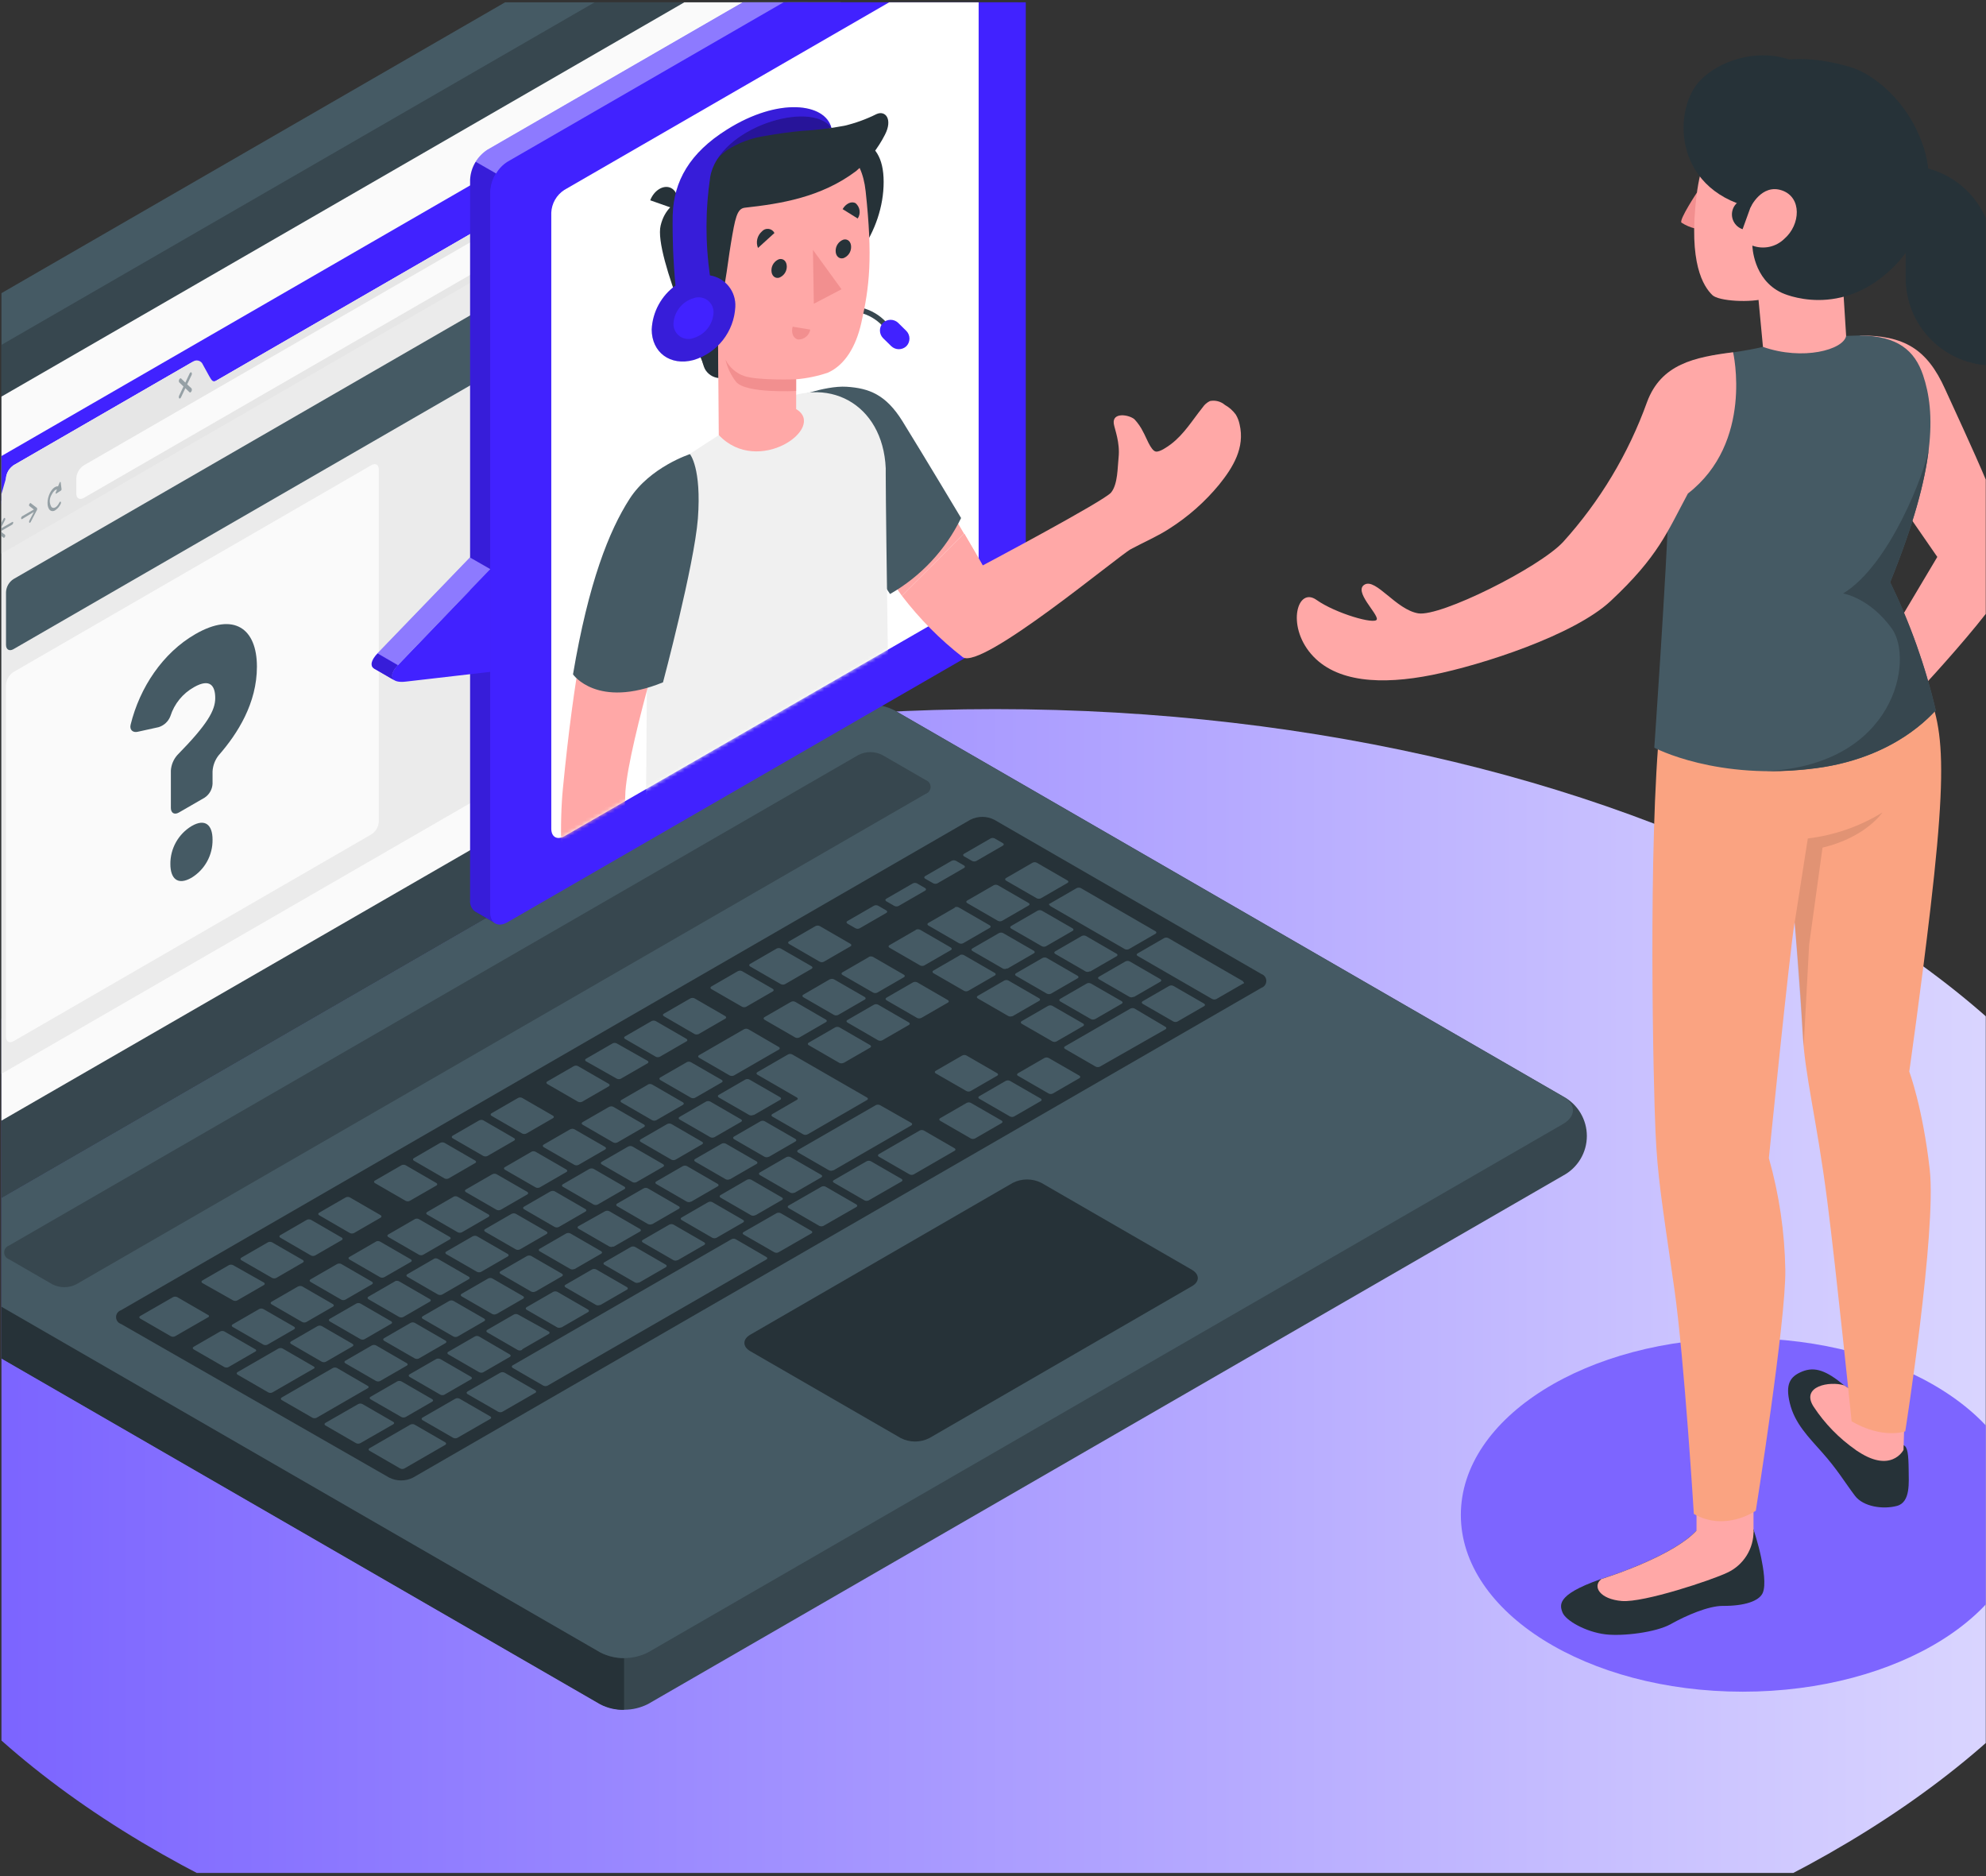 <svg width="541" height="511" viewBox="0 0 541 511" fill="none" xmlns="http://www.w3.org/2000/svg">
<rect x="0" y="0" width="541" height="511" fill="#333333" stroke="none"/>
<g clip-path="url(#clip0_16096_22167)">
<g clip-path="url(#clip1_16096_22167)">
<g clip-path="url(#clip2_16096_22167)">
<path d="M271.055 558.36C448.378 558.36 592.126 476.599 592.126 375.742C592.126 274.885 448.378 193.125 271.055 193.125C93.733 193.125 -50.016 274.885 -50.016 375.742C-50.016 476.599 93.733 558.36 271.055 558.36Z" fill="url(#paint0_linear_16096_22167)"/>
<path d="M474.724 460.725C517.128 460.725 551.504 439.173 551.504 412.587C551.504 386.001 517.128 364.449 474.724 364.449C432.321 364.449 397.945 386.001 397.945 412.587C397.945 439.173 432.321 460.725 474.724 460.725Z" fill="#7D65FF"/>
<path d="M-25.184 348.133C-25.025 350.319 -24.352 352.436 -23.22 354.314C-22.088 356.191 -20.529 357.774 -18.669 358.935L163.53 464.086C165.543 465.109 167.77 465.643 170.029 465.643C172.287 465.643 174.514 465.109 176.528 464.086L425.78 320.179C427.74 319.138 429.379 317.584 430.523 315.682C431.666 313.781 432.271 311.603 432.271 309.384C432.271 307.165 431.666 304.988 430.523 303.087C429.379 301.185 427.74 299.631 425.78 298.59L243.611 193.409C241.595 192.392 239.369 191.863 237.111 191.863C234.854 191.863 232.628 192.392 230.612 193.409L-18.669 337.346C-20.528 338.504 -22.086 340.085 -23.218 341.959C-24.35 343.834 -25.023 345.949 -25.184 348.133Z" fill="#37474F"/>
<path d="M170 451.593V465.652C167.742 465.716 165.505 465.201 163.501 464.158L-18.743 358.932C-20.648 357.929 -22.252 356.438 -23.393 354.612C-24.533 352.786 -25.169 350.69 -25.236 348.539C-25.303 346.387 -24.798 344.256 -23.773 342.362C-22.748 340.469 -21.239 338.882 -19.401 337.762C-22.314 339.853 -22.09 342.916 -18.743 344.844L163.531 450.025C165.519 451.088 167.745 451.628 170 451.593Z" fill="#263238"/>
<path d="M-31.279 337.569C-33.089 336.338 -34.583 334.698 -35.642 332.783C-36.701 330.867 -37.295 328.73 -37.375 326.543V109.144C-37.252 106.89 -36.6 104.696 -35.471 102.741C-34.342 100.787 -32.767 99.126 -30.876 97.894L218.376 -46.013C220.312 -47.04 222.462 -47.597 224.652 -47.638C226.843 -47.68 229.013 -47.205 230.986 -46.252C232.795 -45.021 234.29 -43.381 235.349 -41.466C236.408 -39.55 237.001 -37.413 237.082 -35.226V182.173C236.959 184.427 236.307 186.62 235.177 188.575C234.048 190.53 232.474 192.191 230.582 193.423L-18.669 337.345C-20.607 338.366 -22.758 338.918 -24.948 338.957C-27.138 338.996 -29.306 338.52 -31.279 337.569Z" fill="#455A64"/>
<path d="M-25.184 116.198V333.581C-25.184 337.735 -22.195 339.408 -18.669 337.346L230.582 193.425C232.474 192.193 234.048 190.532 235.177 188.577C236.307 186.622 236.959 184.429 237.082 182.175V-35.224C237.082 -39.363 234.168 -41.051 230.582 -38.974L-18.669 104.932C-20.566 106.165 -22.144 107.827 -23.276 109.785C-24.408 111.742 -25.062 113.94 -25.184 116.198Z" fill="#37474F"/>
<path d="M-18.671 344.846L163.529 450.026C165.544 451.043 167.77 451.573 170.028 451.573C172.285 451.573 174.511 451.043 176.527 450.026L425.779 306.12C429.379 304.043 429.379 300.681 425.779 298.65L243.609 193.469C241.594 192.452 239.368 191.922 237.11 191.922C234.853 191.922 232.627 192.452 230.611 193.469L-18.671 337.345C-22.271 339.407 -22.271 342.769 -18.671 344.846Z" fill="#455A64"/>
<path d="M-15.175 117.001L225.142 -21.721C227.294 -22.961 229.042 -21.945 229.042 -19.465V168.785C228.967 170.138 228.575 171.454 227.898 172.627C227.22 173.8 226.276 174.797 225.142 175.538L-15.175 314.186C-17.342 315.426 -19.09 314.425 -19.09 311.93V123.68C-19.007 122.338 -18.609 121.034 -17.929 119.874C-17.249 118.714 -16.306 117.73 -15.175 117.001Z" fill="#FAFAFA"/>
<path d="M2.47 339.214L233.838 205.616C234.844 205.101 235.958 204.832 237.088 204.832C238.218 204.832 239.331 205.101 240.337 205.616L252.17 212.444C252.559 212.58 252.895 212.834 253.133 213.17C253.371 213.506 253.499 213.907 253.499 214.319C253.499 214.731 253.371 215.132 253.133 215.468C252.895 215.804 252.559 216.058 252.17 216.194L20.772 349.777C19.766 350.292 18.652 350.561 17.522 350.561C16.392 350.561 15.279 350.292 14.273 349.777L2.47 342.964C2.081 342.828 1.745 342.574 1.507 342.238C1.269 341.902 1.141 341.501 1.141 341.089C1.141 340.677 1.269 340.276 1.507 339.94C1.745 339.604 2.081 339.35 2.47 339.214Z" fill="#37474F"/>
<path d="M32.967 356.829L264.335 223.246C265.343 222.738 266.456 222.473 267.585 222.473C268.713 222.473 269.826 222.738 270.834 223.246L343.624 265.274C344.013 265.41 344.349 265.664 344.587 266C344.825 266.336 344.953 266.737 344.953 267.149C344.953 267.561 344.825 267.962 344.587 268.298C344.349 268.634 344.013 268.888 343.624 269.024L112.525 402.413C111.515 402.924 110.4 403.191 109.268 403.191C108.136 403.191 107.02 402.924 106.011 402.413L32.982 360.579C32.586 360.452 32.24 360.202 31.994 359.867C31.748 359.531 31.615 359.126 31.613 358.71C31.612 358.293 31.742 357.887 31.985 357.55C32.228 357.212 32.572 356.96 32.967 356.829Z" fill="#263238"/>
<path d="M240.368 283.306L247.599 279.138C247.913 278.958 247.898 278.66 247.599 278.465L239.218 273.625C239.04 273.533 238.843 273.485 238.643 273.485C238.443 273.485 238.245 273.533 238.067 273.625L230.821 277.808C230.508 277.972 230.522 278.271 230.821 278.465L239.188 283.306C239.37 283.4 239.573 283.45 239.778 283.45C239.983 283.45 240.186 283.4 240.368 283.306ZM226.07 266.692L218.809 270.906C218.495 271.085 218.525 271.384 218.809 271.578L227.176 276.404C227.356 276.495 227.556 276.543 227.759 276.543C227.961 276.543 228.161 276.495 228.341 276.404L235.587 272.22C235.886 272.041 235.871 271.742 235.587 271.548L227.206 266.722C227.03 266.633 226.835 266.586 226.638 266.586C226.441 266.586 226.246 266.633 226.07 266.722V266.692ZM202.659 280.318L190.407 287.385C190.094 287.564 190.109 287.863 190.407 288.057L198.774 292.898C198.955 292.986 199.155 293.032 199.357 293.032C199.559 293.032 199.758 292.986 199.939 292.898L212.191 285.831C212.504 285.652 212.474 285.353 212.191 285.159L203.869 280.318C203.682 280.219 203.475 280.167 203.264 280.167C203.053 280.167 202.845 280.219 202.659 280.318ZM215.477 272.848L208.231 277.031C207.933 277.21 207.947 277.509 208.231 277.703L216.613 282.544C216.792 282.632 216.989 282.678 217.188 282.678C217.388 282.678 217.584 282.632 217.763 282.544L225.009 278.361C225.308 278.182 225.293 277.883 225.009 277.703L216.628 272.848C216.45 272.756 216.253 272.708 216.053 272.708C215.853 272.708 215.655 272.756 215.477 272.848ZM187.091 289.282L179.844 293.451C179.546 293.63 179.561 293.929 179.844 294.123L188.226 298.964C188.404 299.055 188.601 299.103 188.801 299.103C189.001 299.103 189.199 299.055 189.376 298.964L196.623 294.78C196.921 294.616 196.906 294.317 196.623 294.123L188.211 289.282C188.033 289.191 187.836 289.143 187.636 289.143C187.436 289.143 187.239 289.191 187.061 289.282H187.091ZM176.498 295.393L169.267 299.576C168.953 299.741 168.968 300.039 169.267 300.234L177.648 305.074C177.827 305.163 178.024 305.209 178.223 305.209C178.423 305.209 178.62 305.163 178.799 305.074L186.045 300.891C186.358 300.712 186.329 300.413 186.045 300.219L177.678 295.378C177.493 295.276 177.286 295.222 177.075 295.219C176.864 295.217 176.655 295.266 176.468 295.363L176.498 295.393ZM209.456 315.055L216.703 310.871C217.001 310.692 216.986 310.393 216.703 310.199L208.321 305.373C208.143 305.281 207.946 305.234 207.746 305.234C207.546 305.234 207.348 305.281 207.171 305.373L199.924 309.557C199.611 309.736 199.641 310.035 199.924 310.229L208.291 315.055C208.47 315.137 208.665 315.177 208.862 315.172C209.059 315.167 209.252 315.116 209.427 315.025L209.456 315.055ZM198.864 321.165L206.11 316.982C206.424 316.803 206.394 316.504 206.11 316.31L197.743 311.484C197.563 311.392 197.363 311.344 197.16 311.344C196.958 311.344 196.758 311.392 196.578 311.484L189.332 315.667C189.033 315.846 189.048 316.145 189.332 316.339L197.713 321.18C197.892 321.257 198.085 321.293 198.279 321.285C198.472 321.277 198.662 321.226 198.834 321.135L198.864 321.165ZM188.271 327.276L195.517 323.093C195.831 322.913 195.816 322.615 195.517 322.435L187.15 317.595C186.972 317.503 186.775 317.455 186.575 317.455C186.375 317.455 186.178 317.503 186 317.595L178.754 321.778C178.44 321.957 178.455 322.256 178.754 322.45L187.135 327.291C187.312 327.365 187.502 327.4 187.693 327.392C187.884 327.384 188.071 327.334 188.241 327.246L188.271 327.276ZM177.693 333.387L184.939 329.203C185.238 329.039 185.223 328.74 184.939 328.546L176.483 323.645C176.305 323.554 176.108 323.506 175.908 323.506C175.707 323.506 175.51 323.554 175.332 323.645L168.086 327.814C167.773 327.993 167.802 328.292 168.086 328.486L176.453 333.327C176.637 333.431 176.843 333.488 177.054 333.493C177.265 333.498 177.474 333.452 177.663 333.357L177.693 333.387ZM229.805 289.492L237.052 285.308C237.35 285.129 237.335 284.83 237.052 284.636L228.67 279.795C228.491 279.707 228.294 279.661 228.095 279.661C227.895 279.661 227.698 279.707 227.519 279.795L220.273 283.978C219.975 284.158 219.989 284.457 220.273 284.636L228.655 289.477C228.831 289.558 229.023 289.599 229.217 289.596C229.411 289.593 229.602 289.548 229.775 289.462L229.805 289.492ZM220.034 308.914L236.2 299.576C236.514 299.397 236.484 299.098 236.2 298.919L215.821 287.176C215.641 287.084 215.441 287.036 215.238 287.036C215.036 287.036 214.836 287.084 214.656 287.176L206.304 292.001C205.99 292.181 206.005 292.48 206.304 292.674L217.061 298.889C217.405 299.083 217.42 299.382 217.061 299.546L210.383 303.416C210.069 303.595 210.084 303.894 210.383 304.088L218.764 308.914C218.953 309.022 219.167 309.078 219.384 309.078C219.602 309.078 219.815 309.022 220.004 308.914H220.034ZM165.92 301.444L158.674 305.627C158.36 305.806 158.39 306.105 158.674 306.285L167.04 311.125C167.221 311.217 167.421 311.265 167.623 311.265C167.826 311.265 168.025 311.217 168.206 311.125L175.437 306.942C175.751 306.763 175.736 306.464 175.437 306.27L167.055 301.429C166.871 301.345 166.67 301.306 166.467 301.313C166.265 301.321 166.067 301.376 165.89 301.474L165.92 301.444ZM155.327 307.555L148.081 311.738C147.782 311.917 147.797 312.216 148.081 312.41L156.463 317.236C156.64 317.328 156.838 317.376 157.038 317.376C157.238 317.376 157.435 317.328 157.613 317.236L164.859 313.053C165.158 312.873 165.143 312.575 164.859 312.38L156.478 307.555C156.293 307.462 156.089 307.417 155.884 307.422C155.678 307.427 155.476 307.483 155.297 307.584L155.327 307.555ZM102.423 376.101C102.602 376.19 102.799 376.236 102.998 376.236C103.198 376.236 103.394 376.19 103.573 376.101L110.819 371.918C111.133 371.739 111.118 371.44 110.819 371.261L102.453 366.42C102.271 366.332 102.072 366.286 101.87 366.286C101.668 366.286 101.469 366.332 101.287 366.42L94.056 370.603C93.742 370.783 93.757 371.081 94.056 371.276L102.423 376.101ZM70.6 356.514L63.354 360.698C63.055 360.877 63.07 361.176 63.354 361.37L71.735 366.196C71.913 366.288 72.11 366.335 72.31 366.335C72.51 366.335 72.708 366.288 72.886 366.196L80.132 362.013C80.43 361.833 80.416 361.534 80.132 361.34L71.75 356.514C71.572 356.423 71.375 356.375 71.175 356.375C70.975 356.375 70.778 356.423 70.6 356.514ZM87.647 370.857C87.826 370.946 88.022 370.992 88.222 370.992C88.421 370.992 88.618 370.946 88.797 370.857L96.043 366.674C96.342 366.495 96.327 366.196 96.043 366.002L87.662 361.161C87.484 361.069 87.287 361.021 87.086 361.021C86.886 361.021 86.689 361.069 86.511 361.161L79.265 365.344C78.966 365.524 78.981 365.807 79.265 366.002L87.647 370.857ZM121.084 379.822L128.33 375.638C128.643 375.474 128.614 375.175 128.33 374.981L119.963 370.14C119.782 370.048 119.583 370 119.38 370C119.178 370 118.978 370.048 118.798 370.14L111.552 374.309C111.253 374.488 111.268 374.787 111.552 374.981L119.933 379.822C120.11 379.916 120.306 379.966 120.506 379.969C120.707 379.971 120.904 379.926 121.084 379.837V379.822ZM109.34 385.917C109.522 386.006 109.721 386.052 109.923 386.052C110.125 386.052 110.324 386.006 110.506 385.917L117.737 381.734C118.051 381.555 118.036 381.256 117.737 381.062L109.355 376.221C109.177 376.129 108.98 376.081 108.78 376.081C108.58 376.081 108.383 376.129 108.205 376.221L100.929 380.419C100.615 380.584 100.63 380.882 100.929 381.077L109.34 385.917ZM81.192 350.359L73.946 354.542C73.633 354.722 73.648 355.02 73.946 355.2L82.313 360.04C82.491 360.132 82.688 360.18 82.888 360.18C83.088 360.18 83.286 360.132 83.463 360.04L90.71 355.857C91.023 355.678 91.008 355.379 90.71 355.185L82.328 350.344C82.149 350.263 81.953 350.223 81.757 350.228C81.56 350.234 81.367 350.283 81.192 350.374V350.359ZM134.127 319.791L126.88 323.974C126.567 324.153 126.597 324.452 126.88 324.646L135.247 329.472C135.428 329.564 135.627 329.612 135.83 329.612C136.032 329.612 136.232 329.564 136.412 329.472L143.659 325.289C143.957 325.11 143.942 324.811 143.659 324.617L135.277 319.791C135.098 319.701 134.9 319.656 134.7 319.659C134.5 319.661 134.303 319.712 134.127 319.806V319.791ZM91.815 344.263L84.569 348.447C84.27 348.626 84.285 348.925 84.569 349.104L92.951 353.945C93.128 354.036 93.326 354.084 93.526 354.084C93.726 354.084 93.923 354.036 94.101 353.945L101.347 349.761C101.661 349.582 101.631 349.283 101.347 349.089L92.98 344.248C92.798 344.162 92.598 344.119 92.396 344.121C92.194 344.124 91.995 344.172 91.815 344.263ZM144.749 313.695L137.518 317.878C137.204 318.058 137.219 318.356 137.518 318.551L145.9 323.376C146.078 323.468 146.275 323.516 146.475 323.516C146.675 323.516 146.872 323.468 147.05 323.376L154.296 319.193C154.61 319.014 154.595 318.715 154.296 318.521L145.93 313.695C145.741 313.593 145.531 313.54 145.317 313.54C145.103 313.54 144.892 313.593 144.704 313.695H144.749ZM123.579 325.916L116.332 330.1C116.034 330.279 116.049 330.578 116.332 330.772L124.684 335.598C124.863 335.686 125.06 335.732 125.259 335.732C125.459 335.732 125.656 335.686 125.835 335.598L133.081 331.414C133.394 331.235 133.365 330.936 133.081 330.757L124.684 325.946C124.509 325.85 124.313 325.797 124.113 325.792C123.912 325.786 123.714 325.829 123.534 325.916H123.579ZM113.001 332.027L105.755 336.21C105.441 336.39 105.456 336.688 105.755 336.883L114.136 341.723C114.314 341.815 114.511 341.863 114.711 341.863C114.912 341.863 115.109 341.815 115.287 341.723L122.533 337.54C122.847 337.361 122.832 337.062 122.533 336.883L114.151 332.042C113.968 331.944 113.763 331.892 113.555 331.889C113.347 331.886 113.142 331.934 112.956 332.027H113.001ZM102.408 338.153L95.162 342.336C94.848 342.5 94.878 342.799 95.162 342.993L103.528 347.834C103.709 347.926 103.909 347.974 104.111 347.974C104.314 347.974 104.513 347.926 104.694 347.834L111.94 343.666C112.239 343.486 112.224 343.188 111.94 342.993L103.558 338.153C103.375 338.053 103.169 338.001 102.961 338.001C102.752 338.001 102.547 338.053 102.363 338.153H102.408ZM156.522 345.623L163.768 341.44C164.082 341.26 164.067 340.961 163.768 340.767L155.387 335.926C155.208 335.838 155.011 335.792 154.812 335.792C154.612 335.792 154.415 335.838 154.236 335.926L146.99 340.11C146.677 340.289 146.691 340.588 146.99 340.767L155.372 345.608C155.545 345.69 155.735 345.731 155.926 345.729C156.118 345.726 156.307 345.68 156.478 345.593L156.522 345.623ZM249.512 253.246L242.266 257.429C241.967 257.608 241.982 257.907 242.266 258.087L250.647 262.927C250.825 263.019 251.022 263.067 251.223 263.067C251.423 263.067 251.62 263.019 251.798 262.927L259.044 258.744C259.358 258.565 259.328 258.266 259.044 258.072L250.677 253.231C250.491 253.133 250.284 253.08 250.074 253.078C249.864 253.075 249.656 253.123 249.467 253.216L249.512 253.246ZM236.693 260.641L229.462 264.825C229.148 265.004 229.163 265.303 229.462 265.497L237.843 270.323C238.021 270.415 238.218 270.462 238.419 270.462C238.619 270.462 238.816 270.415 238.994 270.323L246.24 266.14C246.554 265.96 246.539 265.661 246.24 265.467L237.873 260.641C237.688 260.535 237.478 260.476 237.264 260.471C237.051 260.466 236.839 260.514 236.648 260.612L236.693 260.641ZM260.105 247.195L252.859 251.378C252.545 251.543 252.575 251.841 252.859 252.036L261.225 256.876C261.407 256.965 261.606 257.011 261.808 257.011C262.01 257.011 262.209 256.965 262.391 256.876L269.637 252.693C269.935 252.514 269.921 252.215 269.637 252.021L261.255 247.18C261.078 247.069 260.876 247.004 260.667 246.991C260.458 246.978 260.249 247.017 260.06 247.105L260.105 247.195ZM205.303 303.7L212.549 299.517C212.848 299.337 212.833 299.038 212.549 298.844L204.168 294.018C203.99 293.927 203.792 293.879 203.592 293.879C203.392 293.879 203.195 293.927 203.017 294.018L195.771 298.202C195.472 298.381 195.487 298.68 195.771 298.874L204.153 303.7C204.331 303.771 204.524 303.799 204.716 303.784C204.907 303.768 205.093 303.709 205.258 303.61L205.303 303.7ZM271.848 241.099C271.667 241.007 271.468 240.96 271.265 240.96C271.063 240.96 270.863 241.007 270.683 241.099L263.451 245.268C263.138 245.447 263.153 245.746 263.451 245.94L271.833 250.781C272.011 250.872 272.208 250.92 272.408 250.92C272.608 250.92 272.805 250.872 272.983 250.781L280.229 246.597C280.543 246.433 280.528 246.134 280.229 245.94L271.848 241.099ZM167.115 339.557L174.361 335.389C174.675 335.209 174.645 334.911 174.361 334.716L165.995 329.876C165.814 329.784 165.614 329.736 165.412 329.736C165.209 329.736 165.01 329.784 164.829 329.876L157.553 333.954C157.254 334.119 157.269 334.417 157.553 334.612L165.935 339.452C166.11 339.544 166.303 339.593 166.501 339.596C166.698 339.598 166.893 339.554 167.07 339.467L167.115 339.557ZM296.948 264.601L304.194 260.417C304.508 260.238 304.478 259.939 304.194 259.76L295.827 254.919C295.647 254.827 295.447 254.78 295.245 254.78C295.042 254.78 294.842 254.827 294.662 254.919L287.431 259.103C287.117 259.282 287.132 259.581 287.431 259.775L295.812 264.616C295.991 264.679 296.181 264.702 296.369 264.684C296.558 264.666 296.74 264.607 296.903 264.511L296.948 264.601ZM274.403 263.809L281.649 259.625C281.948 259.446 281.933 259.147 281.649 258.953L273.267 254.127C273.089 254.036 272.892 253.988 272.692 253.988C272.492 253.988 272.295 254.036 272.117 254.127L264.871 258.311C264.557 258.49 264.587 258.789 264.871 258.983L273.237 263.809C273.419 263.88 273.614 263.909 273.808 263.893C274.002 263.878 274.19 263.818 274.358 263.719L274.403 263.809ZM283.815 248.017C283.635 247.925 283.435 247.877 283.232 247.877C283.03 247.877 282.83 247.925 282.65 248.017L275.419 252.2C275.105 252.379 275.12 252.678 275.419 252.872L283.8 257.698C283.978 257.79 284.175 257.838 284.375 257.838C284.576 257.838 284.773 257.79 284.951 257.698L292.197 253.515C292.511 253.336 292.496 253.037 292.197 252.842L283.815 248.017ZM286.041 246.717L306.39 258.475C306.569 258.563 306.766 258.609 306.965 258.609C307.165 258.609 307.362 258.563 307.541 258.475L314.787 254.292C315.086 254.112 315.071 253.814 314.787 253.634L294.438 241.876C294.259 241.788 294.062 241.742 293.863 241.742C293.663 241.742 293.466 241.788 293.287 241.876L286.041 246.06C285.653 246.149 285.668 246.448 286.041 246.627V246.717ZM261.479 260.163L254.233 264.347C253.934 264.526 253.949 264.825 254.233 265.019L262.615 269.845C262.793 269.936 262.99 269.984 263.19 269.984C263.39 269.984 263.587 269.936 263.765 269.845L271.011 265.661C271.325 265.482 271.295 265.183 271.011 264.989L262.645 260.163C262.462 260.057 262.256 259.997 262.045 259.989C261.834 259.982 261.624 260.026 261.434 260.119L261.479 260.163ZM181.757 306.12L174.511 310.304C174.197 310.483 174.227 310.782 174.511 310.976L182.877 315.817C183.058 315.908 183.257 315.956 183.46 315.956C183.663 315.956 183.862 315.908 184.043 315.817L191.274 311.633C191.588 311.454 191.573 311.17 191.274 310.976L182.952 306.15C182.77 306.05 182.566 305.995 182.358 305.99C182.15 305.984 181.944 306.029 181.757 306.12ZM285.16 270.607C285.34 270.699 285.54 270.746 285.742 270.746C285.945 270.746 286.145 270.699 286.325 270.607L293.571 266.423C293.87 266.259 293.855 265.96 293.571 265.766L285.145 260.895C284.966 260.807 284.769 260.761 284.57 260.761C284.37 260.761 284.173 260.807 283.994 260.895L276.748 265.079C276.435 265.258 276.464 265.557 276.748 265.751L285.16 270.607ZM192.335 300.01L185.103 304.193C184.79 304.372 184.805 304.671 185.103 304.865L193.485 309.706C193.664 309.794 193.861 309.84 194.06 309.84C194.26 309.84 194.457 309.794 194.635 309.706L201.882 305.523C202.195 305.343 202.18 305.045 201.882 304.865L193.515 300.025C193.334 299.928 193.132 299.876 192.927 299.873C192.721 299.871 192.518 299.918 192.335 300.01ZM112.986 369.961C113.165 370.049 113.361 370.095 113.561 370.095C113.76 370.095 113.957 370.049 114.136 369.961L121.382 365.778C121.681 365.598 121.666 365.299 121.382 365.12L113.001 360.279C112.823 360.188 112.626 360.14 112.426 360.14C112.225 360.14 112.028 360.188 111.85 360.279L104.604 364.463C104.305 364.642 104.32 364.941 104.604 365.135L112.986 369.961ZM97.059 355.02L89.813 359.189C89.499 359.368 89.514 359.667 89.813 359.861L98.18 364.702C98.36 364.794 98.56 364.842 98.762 364.842C98.965 364.842 99.165 364.794 99.345 364.702L106.576 360.518C106.89 360.354 106.875 360.055 106.576 359.861L98.21 355.02C98.032 354.929 97.835 354.881 97.634 354.881C97.434 354.881 97.237 354.929 97.059 355.02ZM124.684 363.985L131.915 359.801C132.229 359.622 132.214 359.323 131.915 359.129L123.534 354.303C123.356 354.212 123.159 354.164 122.959 354.164C122.758 354.164 122.561 354.212 122.383 354.303L115.137 358.487C114.823 358.666 114.838 358.965 115.137 359.159L123.504 363.985C123.686 364.079 123.889 364.128 124.094 364.128C124.299 364.128 124.502 364.079 124.684 363.985ZM135.262 357.874L142.508 353.691C142.822 353.511 142.792 353.213 142.508 353.018L134.142 348.193C133.961 348.101 133.761 348.053 133.559 348.053C133.356 348.053 133.157 348.101 132.976 348.193L125.73 352.376C125.431 352.555 125.446 352.854 125.73 353.048L134.112 357.874C134.3 357.964 134.508 358.006 134.717 357.996C134.926 357.985 135.128 357.923 135.307 357.814L135.262 357.874ZM145.855 351.763L153.101 347.58C153.4 347.401 153.385 347.102 153.101 346.908L144.719 342.067C144.54 341.979 144.344 341.933 144.144 341.933C143.945 341.933 143.748 341.979 143.569 342.067L136.323 346.25C136.009 346.43 136.039 346.728 136.323 346.908L144.689 351.748C144.879 351.841 145.089 351.885 145.3 351.878C145.511 351.87 145.717 351.81 145.9 351.704L145.855 351.763ZM107.592 348.97L100.346 353.153C100.047 353.332 100.062 353.631 100.346 353.825L108.728 358.666C108.907 358.754 109.103 358.8 109.303 358.8C109.502 358.8 109.699 358.754 109.878 358.666L117.124 354.483C117.438 354.303 117.408 354.004 117.124 353.825L108.758 348.984C108.588 348.891 108.399 348.836 108.206 348.823C108.012 348.81 107.818 348.84 107.637 348.91L107.592 348.97ZM118.185 342.859L110.939 347.042C110.625 347.221 110.655 347.52 110.939 347.714L119.306 352.555C119.487 352.644 119.686 352.69 119.888 352.69C120.09 352.69 120.289 352.644 120.471 352.555L127.717 348.372C128.016 348.193 128.001 347.894 127.717 347.714L119.335 342.874C119.169 342.778 118.983 342.721 118.791 342.708C118.6 342.695 118.408 342.726 118.23 342.799L118.185 342.859ZM160.541 318.356L153.31 322.54C152.996 322.719 153.011 323.018 153.31 323.197L161.692 328.038C161.87 328.13 162.067 328.177 162.267 328.177C162.467 328.177 162.664 328.13 162.842 328.038L170.088 323.855C170.402 323.675 170.387 323.376 170.088 323.182L161.722 318.342C161.537 318.253 161.334 318.208 161.13 318.211C160.925 318.213 160.724 318.263 160.541 318.356ZM149.963 324.467L142.717 328.65C142.404 328.83 142.433 329.129 142.717 329.308L151.084 334.149C151.264 334.24 151.464 334.288 151.667 334.288C151.869 334.288 152.069 334.24 152.249 334.149L159.495 329.965C159.794 329.786 159.779 329.487 159.495 329.293L151.114 324.452C150.938 324.371 150.746 324.33 150.552 324.333C150.358 324.335 150.167 324.381 149.993 324.467H149.963ZM171.134 312.246L163.888 316.429C163.589 316.594 163.604 316.892 163.888 317.087L172.27 321.927C172.447 322.019 172.645 322.067 172.845 322.067C173.045 322.067 173.242 322.019 173.42 321.927L180.666 317.759C180.965 317.58 180.95 317.281 180.666 317.087L172.285 312.246C172.111 312.159 171.919 312.114 171.724 312.114C171.53 312.114 171.338 312.159 171.164 312.246H171.134ZM128.793 336.688L121.547 340.872C121.233 341.051 121.248 341.35 121.547 341.544L129.928 346.37C130.106 346.462 130.303 346.509 130.504 346.509C130.704 346.509 130.901 346.462 131.079 346.37L138.325 342.187C138.639 342.007 138.624 341.708 138.325 341.514L129.943 336.688C129.769 336.602 129.577 336.556 129.383 336.556C129.189 336.556 128.997 336.602 128.823 336.688H128.793ZM139.371 330.578L132.125 334.761C131.826 334.94 131.841 335.239 132.125 335.433L140.506 340.259C140.684 340.351 140.881 340.399 141.081 340.399C141.281 340.399 141.479 340.351 141.657 340.259L148.903 336.076C149.216 335.897 149.187 335.598 148.903 335.404L140.521 330.578C140.347 330.491 140.155 330.446 139.961 330.446C139.766 330.446 139.575 330.491 139.401 330.578H139.371ZM131.646 373.726L138.893 369.543C139.191 369.363 139.176 369.064 138.893 368.885L130.496 363.985C130.318 363.893 130.121 363.845 129.921 363.845C129.721 363.845 129.523 363.893 129.346 363.985L122.099 368.168C121.786 368.347 121.816 368.646 122.099 368.84L130.466 373.681C130.65 373.784 130.855 373.841 131.066 373.849C131.276 373.857 131.485 373.815 131.676 373.726H131.646ZM69.509 367.451L61.142 362.625C60.962 362.533 60.762 362.485 60.56 362.485C60.357 362.485 60.157 362.533 59.977 362.625L52.731 366.808C52.432 366.988 52.447 367.287 52.731 367.481L61.112 372.307C61.29 372.398 61.488 372.446 61.688 372.446C61.888 372.446 62.085 372.398 62.263 372.307L69.509 368.123C69.897 367.944 69.868 367.645 69.539 367.451H69.509ZM85.376 372.112L77.009 367.272C76.828 367.183 76.628 367.137 76.426 367.137C76.225 367.137 76.025 367.183 75.844 367.272L64.698 373.696C64.399 373.875 64.414 374.174 64.698 374.368L73.08 379.209C73.258 379.301 73.455 379.349 73.655 379.349C73.855 379.349 74.052 379.301 74.23 379.209L85.376 372.785C85.839 372.605 85.734 372.307 85.406 372.112H85.376ZM56.66 358.113L48.294 353.272C48.113 353.181 47.913 353.133 47.711 353.133C47.508 353.133 47.309 353.181 47.128 353.272L38.164 358.427C37.865 358.606 37.88 358.905 38.164 359.084L46.545 363.925C46.723 364.017 46.921 364.065 47.121 364.065C47.321 364.065 47.518 364.017 47.696 363.925L56.66 358.77C57.049 358.591 57.019 358.292 56.69 358.113H56.66ZM63.503 354.154C63.681 354.246 63.878 354.293 64.078 354.293C64.278 354.293 64.475 354.246 64.653 354.154L71.899 349.971C72.198 349.791 72.183 349.492 71.899 349.298L63.503 344.562C63.325 344.47 63.128 344.423 62.928 344.423C62.728 344.423 62.53 344.47 62.353 344.562L55.106 348.745C54.808 348.925 54.823 349.224 55.106 349.418L63.503 354.154ZM100.167 377.431L91.815 372.575C91.637 372.484 91.44 372.436 91.24 372.436C91.04 372.436 90.843 372.484 90.665 372.575L76.725 380.613C76.426 380.793 76.441 381.092 76.725 381.286L85.107 386.112C85.285 386.203 85.482 386.251 85.682 386.251C85.882 386.251 86.079 386.203 86.257 386.112L100.182 378.074C100.511 377.909 100.496 377.61 100.167 377.431ZM107.114 387.232L98.733 382.391C98.554 382.303 98.357 382.257 98.157 382.257C97.958 382.257 97.761 382.303 97.582 382.391L88.618 387.531C88.319 387.71 88.334 388.009 88.618 388.203L96.999 393.044C97.178 393.132 97.375 393.178 97.575 393.178C97.774 393.178 97.971 393.132 98.15 393.044L107.114 387.904C107.458 387.71 107.443 387.411 107.114 387.217V387.232ZM142.239 308.705C142.421 308.793 142.62 308.839 142.822 308.839C143.024 308.839 143.223 308.793 143.405 308.705L150.651 304.522C150.95 304.342 150.935 304.044 150.651 303.864L142.269 299.023C142.091 298.932 141.894 298.884 141.694 298.884C141.494 298.884 141.297 298.932 141.119 299.023L133.873 303.207C133.559 303.386 133.589 303.685 133.873 303.879L142.239 308.705ZM121.069 320.926C121.249 321.018 121.449 321.066 121.651 321.066C121.854 321.066 122.053 321.018 122.234 320.926L129.465 316.743C129.779 316.579 129.764 316.28 129.465 316.086L121.084 311.245C120.905 311.157 120.708 311.111 120.508 311.111C120.309 311.111 120.112 311.157 119.933 311.245L112.732 315.428C112.418 315.607 112.433 315.906 112.732 316.1L121.069 320.926ZM74.111 348.028C74.291 348.12 74.491 348.168 74.693 348.168C74.896 348.168 75.096 348.12 75.276 348.028L82.507 343.845C82.821 343.666 82.806 343.367 82.507 343.173L74.126 338.347C73.948 338.255 73.751 338.207 73.55 338.207C73.35 338.207 73.153 338.255 72.975 338.347L65.729 342.53C65.415 342.709 65.445 343.008 65.729 343.202L74.111 348.028ZM131.661 314.816C131.84 314.904 132.037 314.95 132.237 314.95C132.436 314.95 132.633 314.904 132.812 314.816L140.058 310.632C140.372 310.453 140.342 310.154 140.058 309.975L131.691 305.134C131.511 305.042 131.311 304.994 131.109 304.994C130.906 304.994 130.706 305.042 130.526 305.134L123.28 309.318C122.981 309.497 122.996 309.796 123.28 309.99L131.661 314.816ZM110.491 327.037C110.669 327.129 110.866 327.176 111.066 327.176C111.266 327.176 111.463 327.129 111.641 327.037L118.887 322.869C119.186 322.689 119.171 322.39 118.887 322.196L110.506 317.355C110.328 317.264 110.131 317.216 109.93 317.216C109.73 317.216 109.533 317.264 109.355 317.355L102.109 321.539C101.81 321.703 101.825 322.002 102.109 322.196L110.491 327.037ZM112.941 387.994C112.76 387.902 112.561 387.854 112.358 387.854C112.156 387.854 111.956 387.902 111.776 387.994L100.63 394.433C100.331 394.613 100.346 394.911 100.63 395.091L109.012 399.931C109.189 400.023 109.387 400.071 109.587 400.071C109.787 400.071 109.984 400.023 110.162 399.931L121.308 393.492C121.606 393.313 121.592 393.014 121.308 392.82L112.941 387.994ZM95.296 335.807C95.475 335.895 95.672 335.941 95.871 335.941C96.071 335.941 96.268 335.895 96.447 335.807L103.693 331.624C103.992 331.444 103.977 331.146 103.693 330.951L95.311 326.111C95.132 326.022 94.935 325.976 94.736 325.976C94.537 325.976 94.34 326.022 94.161 326.111L86.915 330.294C86.616 330.473 86.631 330.772 86.915 330.951L95.296 335.807ZM84.703 341.918C84.881 342.009 85.079 342.057 85.279 342.057C85.479 342.057 85.676 342.009 85.854 341.918L93.1 337.734C93.414 337.555 93.399 337.256 93.1 337.062L84.733 332.221C84.552 332.133 84.353 332.087 84.151 332.087C83.949 332.087 83.749 332.133 83.568 332.221L76.337 336.405C76.023 336.584 76.038 336.883 76.337 337.062L84.703 341.918ZM309.08 274.685C308.902 274.594 308.704 274.546 308.504 274.546C308.304 274.546 308.107 274.594 307.929 274.685L290.09 284.979C289.791 285.159 289.806 285.458 290.09 285.652L298.472 290.492C298.651 290.581 298.847 290.627 299.047 290.627C299.246 290.627 299.443 290.581 299.622 290.492L317.491 280.318C317.805 280.139 317.79 279.84 317.491 279.661L309.08 274.685ZM285.668 288.132C285.489 288.044 285.292 287.998 285.093 287.998C284.893 287.998 284.696 288.044 284.517 288.132L277.271 292.315C276.972 292.495 276.987 292.793 277.271 292.973L285.653 297.813C285.832 297.902 286.029 297.948 286.228 297.948C286.428 297.948 286.624 297.902 286.803 297.813L294.049 293.63C294.348 293.451 294.333 293.152 294.049 292.958L285.668 288.132ZM142.239 367.481L149.485 363.297C149.799 363.118 149.784 362.819 149.485 362.64L141.119 358.009C140.941 357.917 140.744 357.869 140.543 357.869C140.343 357.869 140.146 357.917 139.968 358.009L132.722 362.192C132.408 362.371 132.423 362.67 132.722 362.864L141.104 367.705C141.289 367.78 141.49 367.81 141.689 367.795C141.889 367.779 142.082 367.718 142.254 367.615L142.239 367.481ZM264.482 300.368C264.304 300.276 264.107 300.229 263.907 300.229C263.707 300.229 263.51 300.276 263.332 300.368L256.086 304.551C255.772 304.731 255.802 305.03 256.086 305.224L264.452 310.05C264.633 310.141 264.832 310.189 265.035 310.189C265.238 310.189 265.437 310.141 265.618 310.05L272.864 305.866C273.163 305.687 273.148 305.388 272.864 305.194L264.482 300.368ZM319.657 268.515C319.477 268.423 319.277 268.375 319.075 268.375C318.872 268.375 318.673 268.423 318.492 268.515L311.246 272.698C310.947 272.878 310.962 273.176 311.246 273.371L319.628 278.196C319.805 278.288 320.003 278.336 320.203 278.336C320.403 278.336 320.6 278.288 320.778 278.196L328.024 274.013C328.338 273.834 328.308 273.535 328.024 273.341L319.657 268.515ZM338.617 267.23L318.268 255.487C318.09 255.395 317.893 255.347 317.693 255.347C317.493 255.347 317.295 255.395 317.117 255.487L309.871 259.67C309.558 259.835 309.588 260.133 309.871 260.328L330.205 272.071C330.386 272.163 330.586 272.211 330.788 272.211C330.991 272.211 331.19 272.163 331.371 272.071L338.617 267.888C338.975 267.858 338.96 267.559 338.632 267.365L338.617 267.23ZM224.92 323.197C224.741 323.109 224.544 323.063 224.345 323.063C224.145 323.063 223.948 323.109 223.769 323.197L214.805 328.337C214.491 328.516 214.521 328.815 214.805 329.009L223.172 333.85C223.353 333.938 223.553 333.984 223.754 333.984C223.956 333.984 224.156 333.938 224.337 333.85L233.301 328.71C233.6 328.531 233.585 328.232 233.301 328.038L224.92 323.197ZM251.678 307.898C251.5 307.806 251.303 307.759 251.103 307.759C250.903 307.759 250.706 307.806 250.528 307.898L239.382 314.337C239.083 314.517 239.098 314.816 239.382 315.01L247.764 319.836C247.942 319.927 248.139 319.975 248.339 319.975C248.539 319.975 248.736 319.927 248.914 319.836L260.06 313.396C260.359 313.217 260.344 312.918 260.06 312.739L251.678 307.898ZM200.417 337.495C200.24 337.403 200.042 337.356 199.842 337.356C199.642 337.356 199.445 337.403 199.267 337.495L139.64 371.858C139.326 372.038 139.356 372.336 139.64 372.531L148.006 377.371C148.188 377.46 148.387 377.506 148.589 377.506C148.791 377.506 148.99 377.46 149.172 377.371L208.784 343.008C209.098 342.829 209.083 342.53 208.784 342.351L200.417 337.495ZM137.458 373.845C137.278 373.754 137.078 373.706 136.876 373.706C136.673 373.706 136.473 373.754 136.293 373.845L127.329 378.985C127.03 379.164 127.045 379.463 127.329 379.657L135.71 384.483C135.888 384.575 136.085 384.623 136.285 384.623C136.486 384.623 136.683 384.575 136.861 384.483L145.825 379.329C146.139 379.164 146.109 378.865 145.825 378.671L137.458 373.845ZM212.684 330.413C212.503 330.322 212.303 330.274 212.101 330.274C211.898 330.274 211.699 330.322 211.518 330.413L202.554 335.553C202.24 335.732 202.255 336.031 202.554 336.225L210.936 341.051C211.113 341.143 211.311 341.191 211.511 341.191C211.711 341.191 211.908 341.143 212.086 341.051L221.05 335.897C221.364 335.732 221.334 335.433 221.05 335.239L212.684 330.413ZM125.192 380.927C125.014 380.835 124.817 380.788 124.617 380.788C124.417 380.788 124.22 380.835 124.042 380.927L115.077 386.082C114.764 386.261 114.794 386.56 115.077 386.754L123.444 391.58C123.625 391.672 123.824 391.719 124.027 391.719C124.229 391.719 124.429 391.672 124.609 391.58L133.574 386.425C133.888 386.246 133.873 385.947 133.574 385.768L125.192 380.927ZM237.246 316.265C237.065 316.173 236.866 316.125 236.663 316.125C236.461 316.125 236.261 316.173 236.08 316.265L227.116 321.419C226.802 321.599 226.817 321.897 227.116 322.077L235.498 326.917C235.677 327.006 235.873 327.052 236.073 327.052C236.272 327.052 236.469 327.006 236.648 326.917L245.612 321.763C245.926 321.584 245.896 321.285 245.612 321.091L237.246 316.265ZM275.135 294.377C274.953 294.289 274.754 294.243 274.552 294.243C274.35 294.243 274.151 294.289 273.969 294.377L266.738 298.56C266.424 298.74 266.439 299.038 266.738 299.218L275.12 304.058C275.298 304.15 275.495 304.198 275.695 304.198C275.895 304.198 276.092 304.15 276.27 304.058L283.516 299.875C283.83 299.696 283.815 299.397 283.516 299.203L275.135 294.377ZM298.337 277.539L305.569 273.356C305.882 273.176 305.867 272.878 305.569 272.683L297.187 267.858C297.009 267.766 296.812 267.718 296.612 267.718C296.412 267.718 296.214 267.766 296.036 267.858L288.79 272.041C288.477 272.22 288.492 272.519 288.79 272.713L297.157 277.539C297.334 277.626 297.528 277.671 297.725 277.671C297.922 277.671 298.116 277.626 298.293 277.539H298.337ZM250.991 277.225L258.237 273.042C258.551 272.878 258.521 272.579 258.237 272.385L249.87 267.544C249.689 267.455 249.49 267.409 249.288 267.409C249.086 267.409 248.887 267.455 248.705 267.544L241.459 271.727C241.16 271.907 241.175 272.205 241.459 272.4L249.841 277.24C250.014 277.322 250.203 277.364 250.395 277.361C250.587 277.359 250.775 277.312 250.946 277.225H250.991ZM227.086 318.715L248.257 306.494C248.556 306.314 248.541 306.016 248.257 305.821L239.726 300.981C239.547 300.892 239.35 300.847 239.151 300.847C238.951 300.847 238.754 300.892 238.575 300.981L217.39 313.187C217.076 313.366 217.091 313.665 217.39 313.859L225.756 318.685C225.94 318.789 226.147 318.846 226.358 318.852C226.569 318.857 226.778 318.81 226.967 318.715H227.086ZM286.669 283.62C286.847 283.712 287.044 283.759 287.244 283.759C287.444 283.759 287.641 283.712 287.819 283.62L295.065 279.437C295.364 279.257 295.349 278.958 295.065 278.764L286.684 273.938C286.506 273.847 286.309 273.799 286.109 273.799C285.908 273.799 285.711 273.847 285.533 273.938L278.287 278.122C277.988 278.301 278.003 278.6 278.287 278.794L286.669 283.62ZM275.852 276.747L283.098 272.564C283.397 272.385 283.382 272.086 283.098 271.892L274.716 267.051C274.539 266.959 274.341 266.911 274.141 266.911C273.941 266.911 273.744 266.959 273.566 267.051L266.32 271.234C266.021 271.399 266.036 271.697 266.32 271.892L274.701 276.732C274.863 276.805 275.038 276.844 275.215 276.846C275.393 276.849 275.569 276.815 275.732 276.747H275.852ZM216.493 324.826L223.74 320.642C224.038 320.463 224.023 320.164 223.74 319.985L215.358 315.144C215.18 315.053 214.983 315.005 214.783 315.005C214.583 315.005 214.385 315.053 214.208 315.144L206.961 319.328C206.663 319.507 206.678 319.806 206.961 320L215.343 324.841C215.507 324.909 215.683 324.942 215.86 324.94C216.037 324.937 216.212 324.898 216.374 324.826H216.493ZM263.257 297.141C263.435 297.233 263.632 297.281 263.832 297.281C264.032 297.281 264.23 297.233 264.407 297.141L271.654 292.958C271.967 292.778 271.952 292.48 271.654 292.3L263.272 287.46C263.093 287.371 262.896 287.325 262.697 287.325C262.497 287.325 262.3 287.371 262.122 287.46L254.875 291.643C254.562 291.822 254.577 292.121 254.875 292.315L263.257 297.141ZM163.559 355.409L170.805 351.226C171.104 351.046 171.089 350.747 170.805 350.553L162.424 345.727C162.246 345.636 162.049 345.588 161.849 345.588C161.648 345.588 161.451 345.636 161.273 345.727L154.027 349.911C153.714 350.09 153.743 350.389 154.027 350.583L162.394 355.409C162.56 355.48 162.738 355.515 162.918 355.513C163.099 355.51 163.276 355.47 163.44 355.394L163.559 355.409ZM174.137 349.298L181.383 345.115C181.697 344.936 181.682 344.637 181.383 344.443L173.017 339.602C172.838 339.514 172.641 339.468 172.441 339.468C172.242 339.468 172.045 339.514 171.866 339.602L164.62 343.785C164.306 343.964 164.321 344.263 164.62 344.443L173.002 349.283C173.158 349.35 173.325 349.384 173.495 349.384C173.664 349.384 173.832 349.35 173.988 349.283L174.137 349.298ZM152.966 361.52L160.213 357.336C160.526 357.157 160.496 356.858 160.213 356.664L151.846 351.838C151.665 351.746 151.466 351.698 151.263 351.698C151.061 351.698 150.861 351.746 150.681 351.838L143.434 356.021C143.136 356.201 143.151 356.5 143.434 356.694L151.816 361.52C151.979 361.59 152.155 361.625 152.333 361.623C152.511 361.62 152.686 361.58 152.847 361.505L152.966 361.52ZM195.203 337.092L202.434 332.923C202.748 332.744 202.733 332.445 202.434 332.251L194.053 327.41C193.875 327.319 193.678 327.271 193.478 327.271C193.277 327.271 193.08 327.319 192.902 327.41L185.656 331.594C185.343 331.758 185.372 332.057 185.656 332.251L194.023 337.092C194.205 337.186 194.408 337.235 194.613 337.235C194.818 337.235 195.021 337.186 195.203 337.092ZM184.61 343.217L191.857 339.034C192.155 338.855 192.14 338.556 191.857 338.362L183.475 333.521C183.296 333.433 183.099 333.387 182.9 333.387C182.7 333.387 182.503 333.433 182.325 333.521L175.078 337.704C174.78 337.884 174.795 338.183 175.078 338.362L183.46 343.202C183.641 343.286 183.839 343.327 184.039 343.322C184.238 343.317 184.434 343.266 184.61 343.173V343.217ZM205.781 330.981L213.027 326.798C213.341 326.619 213.311 326.32 213.027 326.14L204.661 321.3C204.479 321.211 204.28 321.165 204.078 321.165C203.876 321.165 203.677 321.211 203.495 321.3L196.264 325.483C195.95 325.662 195.965 325.961 196.264 326.155L204.646 330.996C204.827 331.073 205.024 331.107 205.22 331.097C205.417 331.087 205.609 331.032 205.781 330.936V330.981ZM254.218 240.561C254.399 240.653 254.598 240.701 254.801 240.701C255.003 240.701 255.203 240.653 255.383 240.561L262.63 236.378C262.928 236.214 262.913 235.915 262.63 235.721L260.403 234.436C260.223 234.344 260.023 234.296 259.821 234.296C259.618 234.296 259.419 234.344 259.238 234.436L251.992 238.619C251.693 238.798 251.708 239.097 251.992 239.291L254.218 240.561ZM202.136 274.178C202.313 274.269 202.511 274.317 202.711 274.317C202.911 274.317 203.108 274.269 203.286 274.178L210.532 269.994C210.831 269.815 210.816 269.516 210.532 269.322L202.151 264.496C201.973 264.404 201.775 264.357 201.575 264.357C201.375 264.357 201.178 264.404 201 264.496L193.754 268.679C193.455 268.859 193.47 269.158 193.754 269.352L202.136 274.178ZM223.291 261.911C223.469 262.003 223.666 262.051 223.867 262.051C224.067 262.051 224.264 262.003 224.442 261.911L231.688 257.728C232.002 257.549 231.972 257.25 231.688 257.056L223.321 252.215C223.14 252.127 222.94 252.081 222.739 252.081C222.537 252.081 222.337 252.127 222.156 252.215L214.91 256.398C214.611 256.578 214.626 256.876 214.91 257.056L223.291 261.911ZM189.182 281.603C189.364 281.691 189.563 281.737 189.765 281.737C189.967 281.737 190.166 281.691 190.348 281.603L197.594 277.42C197.893 277.24 197.878 276.941 197.594 276.747L189.212 271.907C189.033 271.818 188.836 271.772 188.637 271.772C188.437 271.772 188.241 271.818 188.062 271.907L180.816 276.09C180.502 276.254 180.532 276.553 180.816 276.747L189.182 281.603ZM212.699 268.022C212.879 268.114 213.079 268.162 213.281 268.162C213.484 268.162 213.683 268.114 213.864 268.022L221.095 263.839C221.409 263.659 221.394 263.361 221.095 263.166L212.713 258.341C212.536 258.249 212.338 258.201 212.138 258.201C211.938 258.201 211.741 258.249 211.563 258.341L204.317 262.524C204.003 262.703 204.018 263.002 204.317 263.196L212.699 268.022ZM168.012 293.764C168.189 293.856 168.387 293.904 168.587 293.904C168.787 293.904 168.984 293.856 169.162 293.764L176.408 289.581C176.722 289.402 176.707 289.103 176.408 288.909L168.012 284.173C167.834 284.081 167.636 284.033 167.436 284.033C167.236 284.033 167.039 284.081 166.861 284.173L159.615 288.356C159.301 288.535 159.316 288.834 159.615 289.028L168.012 293.764ZM178.619 287.788C178.797 287.88 178.994 287.928 179.195 287.928C179.395 287.928 179.592 287.88 179.77 287.788L187.016 283.605C187.33 283.426 187.3 283.127 187.016 282.933L178.634 278.092C178.455 278.004 178.259 277.958 178.059 277.958C177.86 277.958 177.663 278.004 177.484 278.092L170.238 282.275C169.939 282.455 169.954 282.753 170.238 282.933L178.619 287.788ZM233.047 252.813C233.225 252.904 233.423 252.952 233.623 252.952C233.823 252.952 234.02 252.904 234.198 252.813L241.444 248.629C241.758 248.45 241.743 248.151 241.444 247.957L239.218 246.672C239.04 246.58 238.843 246.533 238.643 246.533C238.443 246.533 238.245 246.58 238.067 246.672L230.821 250.855C230.508 251.035 230.537 251.334 230.821 251.528L233.047 252.813ZM264.811 234.481C264.99 234.569 265.187 234.615 265.386 234.615C265.586 234.615 265.782 234.569 265.961 234.481L273.207 230.297C273.521 230.118 273.506 229.819 273.207 229.64L270.981 228.355C270.803 228.263 270.606 228.215 270.406 228.215C270.206 228.215 270.009 228.263 269.831 228.355L262.585 232.538C262.271 232.718 262.301 233.016 262.585 233.211L264.811 234.481ZM282.411 244.64C282.59 244.728 282.786 244.774 282.986 244.774C283.185 244.774 283.382 244.728 283.561 244.64L290.807 240.457C291.121 240.278 291.091 239.979 290.807 239.799L282.426 234.959C282.248 234.867 282.051 234.819 281.851 234.819C281.65 234.819 281.453 234.867 281.275 234.959L274.029 239.142C273.73 239.321 273.745 239.62 274.029 239.814L282.411 244.64ZM308.87 271.533L316.116 267.35C316.43 267.17 316.4 266.872 316.116 266.677L307.75 261.837C307.568 261.748 307.369 261.702 307.167 261.702C306.965 261.702 306.766 261.748 306.584 261.837L299.338 266.02C299.04 266.199 299.054 266.498 299.338 266.677L307.72 271.518C307.905 271.596 308.106 271.629 308.306 271.613C308.506 271.598 308.7 271.534 308.87 271.428V271.533ZM243.64 246.732C243.819 246.82 244.016 246.866 244.215 246.866C244.415 246.866 244.612 246.82 244.791 246.732L252.037 242.549C252.336 242.369 252.321 242.07 252.037 241.876L249.811 240.591C249.633 240.5 249.436 240.452 249.235 240.452C249.035 240.452 248.838 240.5 248.66 240.591L241.414 244.775C241.1 244.954 241.115 245.253 241.414 245.447L243.64 246.732ZM157.434 300.039C157.614 300.131 157.814 300.179 158.016 300.179C158.219 300.179 158.419 300.131 158.599 300.039L165.845 295.856C166.144 295.677 166.129 295.378 165.845 295.184L157.464 290.358C157.286 290.266 157.088 290.218 156.888 290.218C156.688 290.218 156.491 290.266 156.313 290.358L149.067 294.541C148.753 294.721 148.783 295.019 149.067 295.214L157.434 300.039Z" fill="#455A64"/>
<path d="M204.393 363.49L275.883 322.15C277.092 321.538 278.428 321.219 279.782 321.219C281.137 321.219 282.473 321.538 283.682 322.15L324.679 345.816C326.83 347.071 326.83 349.088 324.679 350.298L253.173 391.653C251.967 392.272 250.63 392.594 249.274 392.594C247.918 392.594 246.581 392.272 245.375 391.653L204.378 367.987C202.241 366.747 202.241 364.73 204.393 363.49Z" fill="#263238"/>
<path d="M220.018 -0.237V10.685L57.301 104.631C56.181 105.273 55.27 104.75 55.27 103.45L55.389 99.536C54.419 99.149 53.42 98.839 52.401 98.61L3.665 126.742C3.072 127.132 2.577 127.656 2.222 128.27C1.867 128.885 1.66 129.574 1.618 130.283V134.407C1.584 135.116 1.382 135.807 1.029 136.422C0.676 137.038 0.181 137.561 -0.414 137.948L-6.031 141.19V130.283C-5.997 129.574 -5.795 128.884 -5.442 128.268C-5.089 127.653 -4.594 127.13 -3.999 126.742L217.986 -1.417C219.107 -2.059 220.018 -1.537 220.018 -0.237Z" fill="#4122FF"/>
<path d="M220.033 163.305C219.995 164.012 219.79 164.701 219.434 165.314C219.078 165.927 218.582 166.447 217.986 166.831L-3.999 294.99C-5.12 295.647 -6.031 295.109 -6.031 293.81V141.193L-0.414 137.951C0.707 137.308 2.574 127.403 3.665 126.745L52.401 98.612C53.521 97.97 56.181 105.276 57.301 104.589L220.018 10.688V163.305H220.033Z" fill="#EBEBEB"/>
<path d="M3.669 183.024L101.17 126.684C102.291 126.026 103.202 126.564 103.202 127.864V223.692C103.168 224.401 102.966 225.092 102.613 225.708C102.259 226.323 101.765 226.846 101.17 227.233L3.669 283.574C2.548 284.216 1.637 283.693 1.637 282.394V186.565C1.671 185.856 1.873 185.166 2.226 184.55C2.579 183.934 3.074 183.412 3.669 183.024Z" fill="#FAFAFA"/>
<path d="M3.669 157.716L210.34 38.402C211.461 37.745 212.372 38.282 212.372 39.582V53.94C212.336 54.646 212.133 55.334 211.779 55.947C211.426 56.559 210.933 57.08 210.34 57.466L3.669 176.795C2.548 177.438 1.637 176.915 1.637 175.615V161.257C1.671 160.548 1.873 159.858 2.226 159.242C2.579 158.626 3.074 158.103 3.669 157.716Z" fill="#455A64"/>
<path d="M135.738 92.845V96.64C135.738 97.431 136.291 97.745 136.963 97.357L197.039 62.665V56.031L136.963 90.723C136.607 90.956 136.311 91.27 136.098 91.638C135.886 92.007 135.762 92.42 135.738 92.845Z" fill="#FAFAFA"/>
<path d="M203.478 52.31C204.166 51.922 204.704 52.31 204.704 53.012V56.822C204.682 57.248 204.56 57.662 204.347 58.031C204.134 58.399 203.836 58.712 203.478 58.944L197.039 62.664V56.03L203.478 52.31Z" fill="#4122FF"/>
<path d="M203.015 57.523L202.283 57.299C202.361 56.996 202.401 56.685 202.403 56.373C202.43 56.088 202.384 55.802 202.269 55.54C202.153 55.279 201.973 55.051 201.745 54.879C201.587 54.784 201.407 54.734 201.222 54.734C201.038 54.734 200.857 54.784 200.699 54.879C200.231 55.223 199.851 55.673 199.592 56.193C199.332 56.712 199.199 57.286 199.205 57.867C199.181 58.151 199.229 58.437 199.343 58.698C199.458 58.959 199.637 59.187 199.863 59.361C200.005 59.439 200.164 59.48 200.326 59.481C200.533 59.474 200.734 59.412 200.909 59.301C201.445 58.939 201.853 58.416 202.074 57.807L202.791 58.031H202.866C202.922 58.034 202.977 58.018 203.023 57.985C203.069 57.953 203.103 57.906 203.12 57.852C203.144 57.794 203.146 57.729 203.127 57.669C203.108 57.609 203.068 57.557 203.015 57.523ZM200.699 58.898C200.623 58.944 200.535 58.968 200.445 58.968C200.356 58.968 200.268 58.944 200.191 58.898C200.046 58.762 199.935 58.594 199.868 58.407C199.8 58.22 199.778 58.019 199.803 57.822C199.797 57.341 199.898 56.865 200.1 56.428C200.301 55.991 200.598 55.605 200.968 55.297C201.069 55.238 201.181 55.202 201.297 55.193C201.355 55.171 201.419 55.171 201.476 55.193C201.73 55.327 201.865 55.73 201.865 56.253C201.897 56.755 201.808 57.258 201.605 57.718C201.402 58.178 201.091 58.583 200.699 58.898Z" fill="#FAFAFA"/>
<path d="M220.018 10.688V23.97L-6.031 154.475V141.193L-1.833 138.772C-0.712 138.115 -0.339 137.129 0.199 135.231L1.618 130.286C1.701 129.588 1.925 128.914 2.277 128.305C2.629 127.696 3.101 127.165 3.665 126.745L52.401 98.612C52.618 98.419 52.879 98.281 53.161 98.211C53.443 98.141 53.738 98.141 54.02 98.21C54.302 98.279 54.563 98.415 54.781 98.608C54.999 98.8 55.166 99.043 55.27 99.315L57.018 102.482C57.66 103.588 57.974 104.245 59.094 103.588L220.018 10.688Z" fill="#E6E6E6"/>
<path d="M210.456 6.623C211.95 5.801 213.026 6.459 213.026 8.117C212.982 9.014 212.727 9.888 212.28 10.667C211.833 11.447 211.208 12.109 210.456 12.599C208.962 13.421 207.871 12.749 207.871 11.105C207.912 10.206 208.169 9.329 208.618 8.55C209.068 7.77 209.698 7.109 210.456 6.623Z" fill="#455A64"/>
<path d="M201.195 11.955C202.614 11.133 203.765 11.791 203.765 13.449C203.721 14.346 203.466 15.22 203.019 15.999C202.572 16.779 201.947 17.441 201.195 17.931C199.701 18.753 198.625 18.081 198.625 16.437C198.667 15.54 198.922 14.665 199.369 13.886C199.816 13.107 200.442 12.445 201.195 11.955Z" fill="#455A64"/>
<path d="M191.917 17.365C193.337 16.543 194.487 17.201 194.487 18.859C194.444 19.756 194.188 20.63 193.742 21.41C193.295 22.189 192.67 22.851 191.917 23.341C190.423 24.163 189.348 23.491 189.348 21.847C189.39 20.95 189.645 20.075 190.092 19.296C190.538 18.517 191.164 17.855 191.917 17.365Z" fill="#455A64"/>
<path opacity="0.5" d="M3.338 142.163L0.126 144.001L1.351 141.655C1.398 141.568 1.423 141.471 1.423 141.372C1.423 141.272 1.398 141.175 1.351 141.088C1.246 140.968 1.082 141.088 0.977 141.252L-0.756 144.599V144.718C-0.763 144.778 -0.763 144.838 -0.756 144.897C-0.764 144.942 -0.764 144.987 -0.756 145.032V145.107L0.977 146.451C1.005 146.466 1.036 146.473 1.067 146.473C1.098 146.473 1.129 146.466 1.157 146.451C1.239 146.382 1.305 146.295 1.351 146.197C1.401 146.114 1.427 146.018 1.427 145.921C1.427 145.824 1.401 145.728 1.351 145.644L0.126 144.718L3.338 142.866C3.418 142.798 3.483 142.713 3.527 142.617C3.57 142.522 3.593 142.418 3.592 142.313C3.667 142.178 3.473 142.074 3.338 142.163Z" fill="#455A64"/>
<path opacity="0.5" d="M6.012 140.608L9.224 138.756L7.999 137.814C7.894 137.74 7.879 137.486 7.999 137.276C8.118 137.067 8.253 136.948 8.358 137.022L10.105 138.367C10.114 138.417 10.114 138.467 10.105 138.517C10.113 138.576 10.113 138.636 10.105 138.696C10.109 138.736 10.109 138.776 10.105 138.815L8.358 142.162C8.319 142.239 8.263 142.306 8.193 142.356C8.165 142.377 8.131 142.388 8.096 142.388C8.061 142.388 8.027 142.377 7.999 142.356C7.952 142.269 7.927 142.171 7.927 142.072C7.927 141.973 7.952 141.876 7.999 141.788L9.224 139.428L6.012 141.37C5.862 141.46 5.758 141.37 5.758 141.131C5.758 141.03 5.781 140.931 5.825 140.841C5.869 140.75 5.933 140.671 6.012 140.608Z" fill="#455A64"/>
<path opacity="0.5" d="M16.531 131.377C16.531 131.183 16.337 131.213 16.262 131.377L15.814 132.453C15.067 132.363 14.156 133.095 13.543 134.395C12.751 136.083 12.751 138.07 13.543 138.877C13.742 139.065 14.001 139.177 14.274 139.194C14.547 139.21 14.817 139.13 15.037 138.967C15.697 138.545 16.217 137.936 16.531 137.219C16.636 136.995 16.636 136.741 16.531 136.651C16.427 136.561 16.262 136.651 16.173 136.86C15.575 138.115 14.678 138.668 14.021 138.1C13.721 137.602 13.562 137.031 13.562 136.449C13.562 135.868 13.721 135.297 14.021 134.798C14.44 133.902 15.052 133.304 15.515 133.304L15.187 134.111C15.097 134.32 15.187 134.529 15.306 134.44L16.621 133.588C16.671 133.543 16.71 133.488 16.736 133.426C16.762 133.364 16.774 133.297 16.77 133.23L16.531 131.377Z" fill="#455A64"/>
<path opacity="0.5" d="M50.981 104.677L52.162 102.197C52.229 102.082 52.264 101.95 52.264 101.816C52.264 101.683 52.229 101.551 52.162 101.435C52.012 101.301 51.788 101.435 51.654 101.719L50.488 104.199L49.323 103.064C49.174 102.944 48.964 103.064 48.815 103.363C48.748 103.479 48.713 103.61 48.713 103.744C48.713 103.877 48.748 104.009 48.815 104.125L49.98 105.26L48.815 107.725C48.747 107.843 48.711 107.977 48.711 108.114C48.711 108.25 48.747 108.384 48.815 108.502C48.852 108.528 48.897 108.542 48.942 108.542C48.987 108.542 49.032 108.528 49.069 108.502C49.179 108.421 49.266 108.313 49.323 108.188L50.488 105.723L51.654 106.844C51.67 106.861 51.69 106.874 51.712 106.883C51.734 106.892 51.757 106.897 51.781 106.897C51.804 106.897 51.828 106.892 51.849 106.883C51.871 106.874 51.891 106.861 51.908 106.844C52.021 106.772 52.109 106.668 52.162 106.545C52.23 106.427 52.266 106.293 52.266 106.157C52.266 106.02 52.23 105.886 52.162 105.768L50.981 104.677Z" fill="#455A64"/>
<path d="M20.789 134.422V130.284C20.823 129.575 21.025 128.884 21.378 128.268C21.732 127.653 22.226 127.13 22.821 126.743L206.499 20.755C207.62 20.112 208.531 20.635 208.531 21.935V26.074C208.497 26.783 208.295 27.473 207.942 28.089C207.588 28.704 207.094 29.227 206.499 29.614L22.821 135.602C21.701 136.245 20.789 135.722 20.789 134.422Z" fill="#FAFAFA"/>
<path d="M205.362 22.95L205.9 24.086C205.924 24.104 205.953 24.114 205.982 24.114C206.012 24.114 206.041 24.104 206.065 24.086L207.275 23.623C207.454 23.623 207.544 23.817 207.394 24.071L206.528 25.699C206.5 25.802 206.5 25.91 206.528 26.013L206.737 27.507C206.737 27.731 206.558 28.045 206.393 28.03L205.318 27.895C205.275 27.893 205.233 27.904 205.195 27.925C205.158 27.946 205.128 27.977 205.108 28.015L204.033 29.39C203.853 29.599 203.659 29.524 203.689 29.255L203.898 27.552C203.918 27.515 203.928 27.474 203.928 27.432C203.928 27.391 203.918 27.35 203.898 27.313L203.017 26.685C202.882 26.581 203.017 26.222 203.151 26.073L204.346 25.161C204.434 25.088 204.497 24.988 204.526 24.878L205.064 23.13C204.974 22.905 205.213 22.771 205.362 22.95Z" stroke="#E0E0E0" stroke-width="0.75" stroke-miterlimit="10"/>
<g opacity="0.5">
<path d="M210.934 20.262C210.81 20.259 210.688 20.224 210.581 20.162C210.474 20.099 210.385 20.01 210.321 19.903C210.229 19.738 210.206 19.544 210.256 19.363C210.307 19.181 210.427 19.026 210.59 18.932L216.327 15.615C216.487 15.55 216.665 15.545 216.828 15.601C216.992 15.656 217.129 15.768 217.216 15.917C217.304 16.066 217.334 16.241 217.303 16.411C217.271 16.581 217.179 16.733 217.045 16.84L211.337 20.157C211.219 20.237 211.076 20.274 210.934 20.262Z" fill="#455A64"/>
<path d="M210.933 23.578C210.809 23.575 210.687 23.541 210.58 23.478C210.473 23.415 210.384 23.326 210.32 23.22C210.275 23.139 210.246 23.051 210.235 22.959C210.224 22.867 210.232 22.775 210.257 22.686C210.282 22.597 210.324 22.514 210.381 22.442C210.438 22.369 210.509 22.309 210.589 22.264L216.326 18.932C216.486 18.867 216.664 18.861 216.827 18.917C216.991 18.973 217.128 19.085 217.215 19.234C217.303 19.383 217.333 19.558 217.302 19.727C217.27 19.897 217.178 20.049 217.044 20.157L211.336 23.489C211.213 23.556 211.073 23.587 210.933 23.578Z" fill="#455A64"/>
<path d="M210.933 26.894C210.778 26.894 210.627 26.842 210.504 26.747C210.381 26.652 210.293 26.52 210.253 26.369C210.214 26.219 210.226 26.06 210.286 25.917C210.347 25.774 210.454 25.655 210.589 25.579L216.326 22.262C216.406 22.212 216.495 22.179 216.588 22.164C216.681 22.15 216.776 22.155 216.867 22.179C216.958 22.202 217.043 22.245 217.117 22.303C217.191 22.361 217.253 22.433 217.298 22.516C217.391 22.679 217.416 22.872 217.369 23.054C217.321 23.235 217.205 23.391 217.044 23.487L211.336 26.804C211.213 26.871 211.073 26.902 210.933 26.894Z" fill="#455A64"/>
</g>
<path d="M48.323 205.614C56.526 197.262 58.632 193.467 58.632 190.121C58.632 186.774 57.228 184.667 52.865 187.133C49.784 188.854 47.476 191.686 46.411 195.051C46.138 195.758 45.709 196.394 45.155 196.912C44.601 197.429 43.938 197.815 43.214 198.039L37.521 199.294C36.162 199.608 35.25 198.741 35.579 197.382C38.074 187.207 44.364 177.81 53.194 172.715C63.802 166.59 69.987 171.221 69.987 181.56C69.987 191.495 64.758 199.787 59.529 205.748C58.555 206.997 57.986 208.515 57.9 210.096V213.473C57.858 214.23 57.639 214.966 57.26 215.622C56.881 216.279 56.353 216.837 55.719 217.253L48.727 221.287C47.516 221.989 46.545 221.421 46.545 220.032V209.842C46.651 208.274 47.277 206.787 48.323 205.614Z" fill="#455A64"/>
<path d="M46.41 235.303C46.395 233.228 46.92 231.185 47.934 229.375C48.948 227.565 50.416 226.05 52.192 224.979C55.943 222.798 57.9 224.725 57.9 228.669C57.93 230.744 57.42 232.791 56.42 234.61C55.419 236.428 53.962 237.954 52.192 239.038C48.353 241.249 46.41 239.247 46.41 235.303Z" fill="#455A64"/>
<path d="M278.078 -35.107L272.595 -38.304C272.064 -38.56 271.473 -38.666 270.886 -38.611C270.299 -38.555 269.738 -38.341 269.263 -37.991L132.752 40.805C131.388 41.694 130.253 42.892 129.438 44.301C128.623 45.711 128.151 47.292 128.061 48.918V245.25C128.008 245.821 128.103 246.395 128.336 246.918C128.569 247.441 128.932 247.896 129.391 248.238L134.919 251.436L269.204 169.114C270.566 168.224 271.699 167.026 272.511 165.616C273.324 164.207 273.793 162.626 273.88 161.001L278.078 -35.107Z" fill="#4122FF"/>
<path opacity="0.15" d="M134.829 251.436L129.376 248.284C128.915 247.944 128.552 247.489 128.321 246.965C128.091 246.441 128.001 245.865 128.061 245.296V48.918C128.123 47.196 128.638 45.521 129.555 44.062L135.143 47.245C134.221 48.707 133.705 50.388 133.649 52.115V248.463C133.583 249.018 133.657 249.58 133.863 250.099C134.069 250.618 134.401 251.078 134.829 251.436Z" fill="black"/>
<path d="M138.238 44.018L274.749 -34.794C277.334 -36.288 279.426 -35.077 279.426 -32.089V164.243C279.339 165.868 278.87 167.449 278.057 168.858C277.245 170.268 276.111 171.466 274.749 172.356L138.238 251.167C135.654 252.661 133.547 251.451 133.547 248.463V52.115C133.639 50.492 134.112 48.914 134.927 47.507C135.742 46.1 136.876 44.905 138.238 44.018Z" fill="#4122FF"/>
<path opacity="0.4" d="M272.597 -38.304L277.946 -35.211C277.427 -35.398 276.872 -35.457 276.326 -35.385C275.78 -35.312 275.259 -35.109 274.808 -34.793L138.297 44.018C136.998 44.82 135.916 45.928 135.145 47.245L129.602 44.063C130.372 42.737 131.454 41.619 132.754 40.806L269.191 -37.915C269.666 -38.265 270.227 -38.477 270.815 -38.53C271.402 -38.583 271.993 -38.474 272.522 -38.214L272.597 -38.304Z" fill="white"/>
<path d="M153.728 51.726L263.047 -11.397C265.004 -12.533 266.588 -11.607 266.588 -9.35V158.596C266.521 159.825 266.166 161.022 265.551 162.089C264.936 163.155 264.078 164.062 263.047 164.736L153.728 227.74C151.771 228.861 150.172 227.949 150.172 225.693V57.897C150.231 56.659 150.584 55.454 151.203 54.381C151.821 53.308 152.687 52.398 153.728 51.726Z" fill="white"/>
<path d="M240.355 88.704L241.461 87.793C239.636 85.814 237.265 84.42 234.648 83.789L234.289 85.163C236.609 85.737 238.715 86.966 240.355 88.704Z" fill="#37474F"/>
<path d="M242.788 94.28L240.532 92.069C239.997 91.512 239.699 90.771 239.699 90C239.699 89.228 239.997 88.487 240.532 87.93C241.088 87.396 241.83 87.098 242.601 87.098C243.372 87.098 244.114 87.396 244.67 87.93L246.911 90.141C247.445 90.698 247.744 91.439 247.744 92.211C247.744 92.982 247.445 93.723 246.911 94.28C246.356 94.81 245.617 95.105 244.849 95.105C244.082 95.105 243.343 94.81 242.788 94.28Z" fill="#4122FF"/>
<mask id="mask0_16096_22167" style="mask-type:luminance" maskUnits="userSpaceOnUse" x="150" y="-12" width="117" height="241">
<path d="M153.728 51.726L263.047 -11.397C265.004 -12.533 266.588 -11.607 266.588 -9.35V158.596C266.521 159.825 266.166 161.022 265.551 162.089C264.936 163.155 264.078 164.062 263.047 164.736L153.728 227.74C151.771 228.861 150.172 227.949 150.172 225.693V57.897C150.231 56.659 150.584 55.454 151.203 54.381C151.821 53.308 152.687 52.398 153.728 51.726Z" fill="white"/>
</mask>
<g mask="url(#mask0_16096_22167)">
<path d="M262.673 145.342L267.723 153.978C267.723 153.978 300.801 136.438 302.669 134.137C304.536 131.836 304.417 127.19 304.701 124.68C305.164 120.496 303.625 116.896 303.401 115.387C303.027 112.757 306.807 112.608 308.675 116.268C310.049 118.927 310.169 121.975 311.334 122.005C313.003 120.833 314.559 119.508 315.981 118.046C318.028 115.805 321.733 112.07 324.542 112.578C325.019 112.689 325.452 112.94 325.785 113.3C326.118 113.659 326.335 114.11 326.409 114.595C326.49 116.139 326.844 117.657 327.455 119.077C327.911 119.616 328.284 120.22 328.561 120.87C328.65 121.834 328.65 122.804 328.561 123.768C328.68 125.158 330.055 125.74 330.204 127.1C330.161 128.147 330.046 129.191 329.86 130.222C329.86 130.895 330.07 131.477 330.07 132.15C329.926 133.53 329.327 134.823 328.366 135.825C325.568 139.085 322.252 141.862 318.55 144.042C315.562 146.015 311.558 147.763 308.092 149.615C304.626 151.468 265.691 181.379 260.507 177.853C258.385 176.359 252.797 169.232 246.926 161.254" fill="#FFA8A7"/>
<path d="M245.701 162.286C239.732 153.976 234.244 145.332 229.266 136.394C223.29 119.66 230.058 108.515 230.058 108.515C230.058 108.515 238.649 105.855 245.805 117.15C248.958 122.126 257.205 136.11 262.613 145.343" fill="#FFA8A7"/>
<path d="M215.027 108.767C215.027 108.767 224.5 104.927 230.64 105.331C236.781 105.734 241.323 107.467 245.835 114.713C251.811 124.38 261.806 141.083 261.806 141.083C257.582 149.768 250.84 156.979 242.458 161.776L224.111 134.106L215.027 108.767Z" fill="#455A64"/>
<path d="M184.969 125.5C181.809 128.045 179.479 131.472 178.275 135.346C176.874 140.027 176.189 144.893 176.243 149.779V181.228L175.84 240.751C195.8 247.549 221.169 241.558 242.459 217.892C242.459 217.892 241.279 141.696 241.279 129.25C241.279 128.683 241.279 128.115 241.279 127.532C240.502 109.887 225.278 101.7 210.278 110.186L197.668 117.298L185.013 125.5H184.969Z" fill="#F0F0F0"/>
<path d="M191.914 53.102C191.914 53.102 182.128 52.34 179.961 61.424C177.974 69.521 192.736 101.494 192.407 100.956C192.078 100.418 191.914 53.102 191.914 53.102Z" fill="#263238"/>
<path d="M226.473 34.814C226.473 34.814 222.842 25.043 205.213 31.99C196.248 35.531 192.887 46.632 192.887 46.632L226.473 34.814Z" fill="#4122FF"/>
<path opacity="0.4" d="M226.473 34.814C226.473 34.814 222.842 25.043 205.213 31.99C196.248 35.531 192.887 46.632 192.887 46.632L226.473 34.814Z" fill="black"/>
<path d="M198.641 60.763C198.641 74.21 208.053 82.546 219.677 79.424C231.301 76.301 240.713 62.989 240.713 49.543C240.713 36.097 230.688 36.097 219.064 39.234C207.441 42.372 198.641 47.347 198.641 60.763Z" fill="#263238"/>
<path d="M187.656 82.012C187.656 82.012 190.749 97.998 191.989 100.433C192.363 101.139 192.907 101.74 193.573 102.181C194.238 102.622 195.003 102.889 195.799 102.958L195.59 91.185L187.656 82.012Z" fill="#263238"/>
<path d="M191.544 56.879C190.319 57.078 189.151 57.539 188.119 58.23C187.088 58.921 186.218 59.826 185.568 60.884C183.028 64.574 184.448 73.628 187.63 82.009L193.457 81.218L191.544 56.879Z" fill="#263238"/>
<path d="M195.246 80.754C194.066 81.874 192.408 79.724 190.959 78.364C189.509 77.004 184.803 75.883 182.442 82.234C180.082 88.584 184.519 95.216 188.239 95.576C194.634 96.172 195.59 91.183 195.59 91.183L195.799 118.478C206.541 129.863 225.337 116.447 216.88 111.412V103.299C219.815 103.046 222.709 102.444 225.501 101.506C230.207 99.4 233.165 94.335 234.6 88.061C236.886 78.005 237.752 70.132 235.81 52.098C233.688 32.317 213.175 37.606 202.104 48.617C191.033 59.629 195.246 80.754 195.246 80.754Z" fill="#FFA8A7"/>
<path d="M195.246 83.101C194.649 83.281 192.407 79.59 190.958 78.44C188.941 76.856 191.541 56.955 191.541 56.955C189.21 51.816 193.513 44.062 198.01 40.909C201.241 38.835 204.887 37.494 208.693 36.98C211.92 36.402 215.137 35.959 218.344 35.65C222.266 35.445 226.169 34.976 230.028 34.246C233.048 33.529 235.976 32.467 238.753 31.078C241.203 29.958 243.235 32.483 241.069 36.681C239.129 40.499 236.435 43.884 233.15 46.632C223.618 53.788 212.547 55.506 202.911 56.567C200.744 56.806 200.266 59.361 199.101 66.308C198.07 72.344 197.218 82.459 195.246 83.101Z" fill="#263238"/>
<path d="M184.207 57.045L177.125 54.55C178.126 51.935 180.531 50.382 182.474 51.069C184.416 51.756 185.208 54.431 184.207 57.045Z" fill="#263238"/>
<path d="M216.868 103.301C216.868 103.301 206.41 103.674 202.705 102.404C200.49 101.632 198.667 100.023 197.625 97.922C198.131 100.131 199.115 102.201 200.509 103.988C203.198 107.23 216.868 106.483 216.868 106.483V103.301Z" fill="#F28F8F"/>
<path d="M214.328 72.643C214.32 73.294 214.116 73.926 213.743 74.459C213.369 74.992 212.845 75.401 212.237 75.631C211.086 75.93 210.145 75.049 210.145 73.659C210.135 72.993 210.331 72.341 210.705 71.79C211.079 71.24 211.614 70.818 212.237 70.581C213.402 70.327 214.328 71.149 214.328 72.643Z" fill="#263238"/>
<path d="M210.965 63.454L206.482 67.533C206.168 66.77 206.1 65.928 206.287 65.124C206.475 64.321 206.909 63.596 207.528 63.051C207.75 62.79 208.032 62.587 208.351 62.462C208.67 62.336 209.014 62.291 209.355 62.331C209.695 62.371 210.02 62.495 210.301 62.69C210.582 62.886 210.81 63.149 210.965 63.454Z" fill="#263238"/>
<path d="M215.925 88.973L220.721 89.765C220.584 90.527 220.182 91.216 219.586 91.711C218.99 92.206 218.239 92.474 217.464 92.469C216.135 92.26 215.447 90.691 215.925 88.973Z" fill="#F28F8F"/>
<path d="M233.644 59.51L229.535 56.955C230.387 55.461 231.97 54.67 233.106 55.372C233.682 55.879 234.054 56.579 234.153 57.34C234.252 58.101 234.071 58.872 233.644 59.51Z" fill="#263238"/>
<path d="M231.85 67.22C231.862 67.89 231.666 68.548 231.288 69.101C230.911 69.655 230.371 70.079 229.744 70.313C228.578 70.612 227.637 69.73 227.637 68.341C227.627 67.673 227.823 67.018 228.201 66.467C228.578 65.916 229.117 65.495 229.744 65.263C230.909 64.949 231.85 65.831 231.85 67.22Z" fill="#263238"/>
<path d="M221.453 68.055L221.692 82.726L229.237 78.782L221.453 68.055Z" fill="#F28F8F"/>
<path d="M153.355 214.576C159.242 154.067 168.759 132.568 183.669 126.547C188.675 130.461 189.481 148.315 183.819 161.717C183.819 161.717 171.359 201.847 170.372 215.503C169.744 228.274 170.218 241.076 171.792 253.765C171.872 254.528 172.111 255.265 172.495 255.929C172.878 256.593 173.397 257.169 174.018 257.62C177.2 259.801 176.916 262.849 179.157 265.792C180.92 268.093 182.594 268.541 182.146 269.378C181.773 270.215 181.125 270.899 180.31 271.318C179.495 271.736 178.561 271.864 177.663 271.679C176.234 271.183 174.912 270.423 173.764 269.438C174.607 272.659 175.937 275.732 177.708 278.551C181.742 285.08 181.443 289.398 171.553 290.608C165.352 291.37 160.945 287.426 158.211 271.873C157.434 267.391 155.522 259.323 154.79 253.526C152.668 236.987 152.399 224.317 153.355 214.576Z" fill="#FFA8A7"/>
<path d="M187.943 123.68C187.943 123.68 177.096 127.176 171.508 135.856C165.921 144.537 160.333 158.581 156.09 183.666C156.09 183.666 162.664 193.138 180.607 185.832C180.607 185.832 189.108 153.919 190.109 141.235C191.14 127.4 187.943 123.68 187.943 123.68Z" fill="#455A64"/>
<path d="M198.026 35.29C187.881 41.64 183.504 49.349 183.25 58.642C183.161 65.026 183.415 71.41 184.012 77.766C182.101 79.142 180.525 80.931 179.403 83.001C178.28 85.07 177.639 87.367 177.527 89.718C177.527 96.008 182.622 99.744 188.912 98.055C192.068 97.121 194.858 95.232 196.897 92.647C198.935 90.063 200.123 86.91 200.297 83.623C200.426 81.582 199.788 79.567 198.508 77.972C197.228 76.378 195.399 75.318 193.379 75.002C192.109 66.126 192.134 57.113 193.454 48.244C195.71 34.797 220.84 27.043 226.472 34.797C224.784 28.104 212.129 26.401 198.026 35.29Z" fill="#4122FF"/>
<path opacity="0.15" d="M198.026 35.29C187.881 41.64 183.504 49.349 183.25 58.642C183.161 65.026 183.415 71.41 184.012 77.766C182.101 79.142 180.525 80.931 179.403 83.001C178.28 85.07 177.639 87.367 177.527 89.718C177.527 96.008 182.622 99.744 188.912 98.055C192.068 97.121 194.858 95.232 196.897 92.647C198.935 90.063 200.123 86.91 200.297 83.623C200.426 81.582 199.788 79.567 198.508 77.972C197.228 76.378 195.399 75.318 193.379 75.002C192.109 66.126 192.134 57.113 193.454 48.244C195.71 34.797 220.84 27.043 226.472 34.797C224.784 28.104 212.129 26.401 198.026 35.29Z" fill="black"/>
<path d="M194.366 85.207C194.398 84.538 194.264 83.872 193.975 83.268C193.686 82.664 193.252 82.141 192.712 81.745C192.172 81.35 191.542 81.095 190.879 81.003C190.216 80.911 189.54 80.985 188.913 81.218C187.4 81.666 186.064 82.572 185.088 83.81C184.111 85.049 183.542 86.56 183.459 88.135C183.437 88.8 183.578 89.461 183.872 90.059C184.166 90.657 184.602 91.173 185.143 91.561C185.684 91.95 186.312 92.199 186.972 92.287C187.633 92.375 188.304 92.298 188.928 92.064C190.429 91.619 191.757 90.721 192.73 89.494C193.703 88.267 194.274 86.77 194.366 85.207Z" fill="#4122FF"/>
</g>
<path d="M108.34 181.202C108.094 181.442 107.869 181.702 107.668 181.979C107.309 182.421 107.04 182.929 106.876 183.473C106.768 183.788 106.768 184.13 106.876 184.445C106.915 184.667 107.025 184.871 107.189 185.027C107.268 185.118 107.359 185.199 107.458 185.266L101.975 182.099C101.755 181.977 101.574 181.796 101.452 181.576C101.365 181.368 101.32 181.144 101.32 180.919C101.32 180.693 101.365 180.469 101.452 180.261C101.572 179.891 101.743 179.538 101.96 179.215C102.244 178.79 102.564 178.39 102.916 178.02L108.34 181.202Z" fill="#4122FF"/>
<path d="M108.387 181.142C105.534 184.13 106.535 186.147 110.628 185.624L133.547 182.979V154.996L108.387 181.142Z" fill="#4122FF"/>
<path d="M108.384 181.141C106.576 183.024 106.322 184.518 107.398 185.25L101.915 182.083C100.764 181.366 101.018 179.842 102.841 177.929L128.016 151.828L133.559 155.04L108.384 181.141Z" fill="#4122FF"/>
<path opacity="0.15" d="M108.34 181.202C108.094 181.442 107.869 181.702 107.668 181.979C107.321 182.429 107.053 182.934 106.876 183.473C106.788 183.791 106.788 184.127 106.876 184.445C106.919 184.666 107.029 184.869 107.189 185.027C107.268 185.118 107.359 185.199 107.458 185.266L101.975 182.099C101.755 181.977 101.574 181.796 101.452 181.576C101.365 181.368 101.32 181.144 101.32 180.919C101.32 180.693 101.365 180.469 101.452 180.261C101.578 179.893 101.749 179.542 101.96 179.215C102.244 178.79 102.564 178.39 102.916 178.02L108.34 181.202Z" fill="black"/>
<path opacity="0.4" d="M133.561 154.996L108.386 181.141L102.828 177.929L128.018 151.828L133.561 154.996Z" fill="white"/>
<path d="M262.676 145.344L267.725 153.979C267.725 153.979 300.804 136.439 302.671 134.138C304.539 131.837 304.419 127.191 304.703 124.681C305.166 120.498 303.627 116.897 303.403 115.388C302.955 112.176 307.572 112.923 309.036 114.193C309.997 115.217 310.798 116.38 311.411 117.644C312.129 118.839 313.473 122.739 314.848 122.978C315.923 123.172 318.06 121.648 318.941 120.991C322.572 118.242 324.813 114.432 327.607 110.951C328.104 110.202 328.796 109.603 329.609 109.218C330.322 109.076 331.059 109.097 331.763 109.281C332.467 109.465 333.12 109.806 333.673 110.278C334.851 110.937 335.87 111.844 336.661 112.938C337.143 113.757 337.487 114.651 337.677 115.582C339.171 121.917 335.914 127.266 332.074 132.017C328.22 136.69 323.652 140.723 318.538 143.969C315.55 145.941 311.546 147.689 308.08 149.542C304.613 151.395 267.471 182.516 262.272 178.99C256.057 174.154 250.488 168.541 245.703 162.286" fill="#FFA8A7"/>
<path d="M506.684 91.363C518.636 91.363 524.911 94.949 529.871 105.99C534.622 116.553 549.369 147.196 548.637 154.621C547.904 162.047 517.62 193.661 517.62 193.661L508.97 183.202L527.735 151.678L509.253 124.935L506.684 91.363Z" fill="#FFA8A7"/>
<path d="M477.669 416.516C477.669 416.516 479.014 420.595 479.746 424.181C480.328 427.019 481.15 431.756 480.149 433.892C479.148 436.029 475.279 437.403 469.272 437.358C465.373 437.358 459.307 439.973 455.154 442.304C451 444.634 441.931 445.65 437.389 445.112C432.041 444.485 426.498 441.377 425.631 439.136C424.765 436.895 424.033 433.892 438.525 429.246C438.644 429.246 456.05 423.538 462.146 416.8L477.669 416.516Z" fill="#263238"/>
<path d="M477.671 416.917L474.907 416.574L462.147 416.828C456.052 423.566 438.646 429.243 438.527 429.273L436.211 430.05C433.686 432.082 435.822 435.533 441.798 436.026C447.775 436.519 466.405 430.289 470.529 428.302C472.692 427.298 474.518 425.688 475.785 423.667C477.053 421.647 477.708 419.302 477.671 416.917Z" fill="#FFA8A7"/>
<path d="M477.666 411.434C477.666 411.434 477.666 414.915 477.666 416.917C477.666 418.919 475.336 421.877 469.24 421.653C464.967 421.504 461.979 420.353 462.143 416.827V411.792L477.666 411.434Z" fill="#FFA8A7"/>
<path d="M518.574 393.609C519.665 394.057 519.889 396.179 519.934 400.377C519.934 403.545 520.517 409.103 516.767 410.118C513.017 411.134 507.593 410.402 505.292 407.354C502.424 403.545 500.496 400.198 496.328 395.522C492.757 391.473 488.858 387.678 487.543 382.075C486.333 377.025 487.543 374.889 490.964 373.514C494.386 372.14 497.538 373.275 502.319 377.264C503.653 378.168 505.081 378.924 506.577 379.52C509.76 380.521 517.469 393.161 518.574 393.609Z" fill="#263238"/>
<path d="M518.68 389.726L518.53 394.88C518.53 394.88 515.094 401.618 505.517 394.88C505.308 394.372 504.441 384.422 504.441 384.422L518.68 389.726Z" fill="#FFA8A7"/>
<path d="M506.623 379.553C505.126 378.956 503.699 378.2 502.365 377.297C498.51 376.056 490.413 377.491 494.043 383.108C497.085 387.726 500.979 391.722 505.517 394.881C509.85 397.018 511.359 394.373 511.359 394.373L509.865 382.287C509.003 381.143 507.895 380.209 506.623 379.553Z" fill="#FFA8A7"/>
<path d="M525.671 318.49C523.759 301.592 520.098 291.836 520.098 291.836C520.098 291.836 523.34 269.097 525.88 247.298C531.856 196.097 527.882 195.276 520.651 177.467C520.651 177.467 455.017 169.025 452.268 196.322C448.847 230.311 450.401 296.229 450.969 308.286C451.536 320.342 452.463 325.796 456.108 351.045C458.827 370.274 461.412 412.301 461.412 412.301C470.018 417.261 478.295 411.435 478.295 411.435C478.295 411.435 486.527 359.755 486.333 345.846C486.165 335.55 484.658 325.319 481.851 315.412C481.851 315.412 487.438 260.013 488.858 251.168C488.858 251.168 490.441 268.843 491.024 280.9C491.607 292.957 494.864 304.535 497.747 326.991C500.242 346.414 504.396 387.097 504.396 387.097C513.001 392.057 519.007 389.816 519.007 389.816C519.007 389.816 527.568 335.373 525.671 318.49Z" fill="#FAA381"/>
<path d="M478.906 80.308L481.312 105.826L503.722 104.407L501.93 76.109L478.906 80.308Z" fill="#FFA8A7"/>
<path d="M523.864 102.195C521.578 95.442 516.946 91.483 506.682 91.363L502.902 91.483C502.185 95.248 491.144 98.296 480.238 94.471C478.744 94.874 474.486 95.651 472.11 95.965L466.881 96.727C458.948 99.327 455.436 113.162 454.675 134.99C453.913 156.818 450.641 203.626 450.641 203.626C450.641 203.626 467.718 212.77 494.67 209.229C518.799 206.061 528.182 191.793 527.345 193.616C524.516 181.508 520.337 169.756 514.885 158.581C527.584 127.34 527.24 112.22 523.864 102.195Z" fill="#455A64"/>
<path d="M481.312 210.006C485.778 210.053 490.242 209.783 494.669 209.199C516.662 206.315 526.402 194.258 527.313 193.467C524.487 181.4 520.318 169.688 514.883 158.551C521.307 142.774 524.386 131.12 525.432 122.141C524.386 128.685 514.719 154.024 502.065 161.628C502.065 161.628 509.206 162.734 515.317 171.131C521.428 179.527 516.408 208.198 481.312 210.006Z" fill="#37474F"/>
<path d="M472.108 95.938C461.575 97.267 452.507 99.15 448.667 109.489C443.602 123.569 435.831 136.521 425.793 147.617C419.249 154.624 392.386 168.041 386.335 167.04C380.284 166.039 374.831 157.418 371.723 159.211C368.616 161.004 375.429 167.159 375.055 168.683C374.682 170.207 363.775 167.04 358.621 163.379C353.466 159.719 350.403 170.222 357.126 178.081C363.85 185.94 376.43 186.552 390.115 183.818C403.801 181.084 428.811 172.956 438.746 163.693C451.774 151.517 454.15 144.897 459.797 134.41C477.786 120.455 472.108 95.938 472.108 95.938Z" fill="#FFA8A7"/>
<path d="M467.179 48.619C467.179 48.619 458.723 38.534 465.356 28.704C473.185 17.11 486.96 13.195 503.993 18.245C512.419 20.74 524.805 32.394 525.432 48.739C525.91 61.333 490.591 69.655 491.159 78.291L467.179 48.619Z" fill="#263238"/>
<path d="M462.34 52.312C462.34 52.312 457.38 59.782 458.022 60.619C459.186 61.382 460.476 61.934 461.832 62.248L462.34 52.312Z" fill="#F28F8F"/>
<path d="M477.443 28.542C472.618 31.037 464.281 35.639 462.129 53.418C459.933 71.66 463.997 77.995 466.477 80.385C468.165 81.999 476.831 82.582 481.417 81.177C487.08 79.429 499.346 73.378 505.068 63.966C511.821 52.88 513.211 38.119 505.412 32.322C494.371 24.179 481.522 26.435 477.443 28.542Z" fill="#FFA8A7"/>
<path d="M476.026 29.317C476.026 29.317 471.813 45.961 476.848 56.478C476.848 56.478 479.836 49.98 485.379 51.847C490.922 53.714 490.488 61.215 486.066 65.039C484.938 66.14 483.521 66.898 481.979 67.226C480.437 67.554 478.834 67.438 477.356 66.892C477.356 66.892 477.505 76.11 485.379 79.756C485.379 79.756 501.813 87.629 516.754 71.733C530.2 57.3 528.512 31.394 508.626 24.835C488.74 18.276 476.026 29.317 476.026 29.317Z" fill="#263238"/>
<path d="M542.929 99.537C539.794 99.537 536.689 98.918 533.794 97.716C530.899 96.513 528.27 94.751 526.057 92.53C523.844 90.309 522.092 87.673 520.901 84.773C519.709 81.874 519.102 78.767 519.113 75.632V45.094C525.426 45.094 531.479 47.601 535.943 52.065C540.406 56.528 542.914 62.582 542.914 68.894L542.929 99.537Z" fill="#263238"/>
<path d="M463.205 21.846C455.809 29.317 455.391 51.145 476.845 56.494L490.904 17.962C482.717 12.628 469.808 15.093 463.205 21.846Z" fill="#263238"/>
<path d="M474.694 62.426C474.157 62.248 473.66 61.963 473.234 61.59C472.808 61.216 472.462 60.761 472.214 60.251C471.967 59.742 471.825 59.187 471.795 58.622C471.765 58.056 471.849 57.49 472.042 56.957C472.234 56.424 472.532 55.936 472.916 55.52C473.301 55.104 473.765 54.769 474.28 54.535C474.796 54.301 475.354 54.173 475.92 54.158C476.487 54.143 477.05 54.242 477.578 54.448L474.694 62.426Z" fill="#263238"/>
<path opacity="0.1" d="M488.891 251.197L492.461 228.353C499.654 227.492 506.575 225.086 512.751 221.301C512.751 221.301 508.269 228.039 496.466 230.848L492.82 257.307L491.326 285.022L488.891 251.197Z" fill="black"/>
</g>
</g>
</g>
<defs>
<linearGradient id="paint0_linear_16096_22167" x1="-50.016" y1="375.742" x2="592.126" y2="375.742" gradientUnits="userSpaceOnUse">
<stop stop-color="#735AFF"/>
<stop offset="1" stop-color="#E2DFFF"/>
</linearGradient>
<clipPath id="clip0_16096_22167">
<rect width="540.54" height="509.44" fill="white" transform="translate(0.398 0.641)"/>
</clipPath>
<clipPath id="clip1_16096_22167">
<rect width="540.54" height="509.44" fill="white" transform="translate(0.398 0.641)"/>
</clipPath>
<clipPath id="clip2_16096_22167">
<rect width="643" height="606" fill="white" transform="translate(-50.832 -47.641)"/>
</clipPath>
</defs>
</svg>
